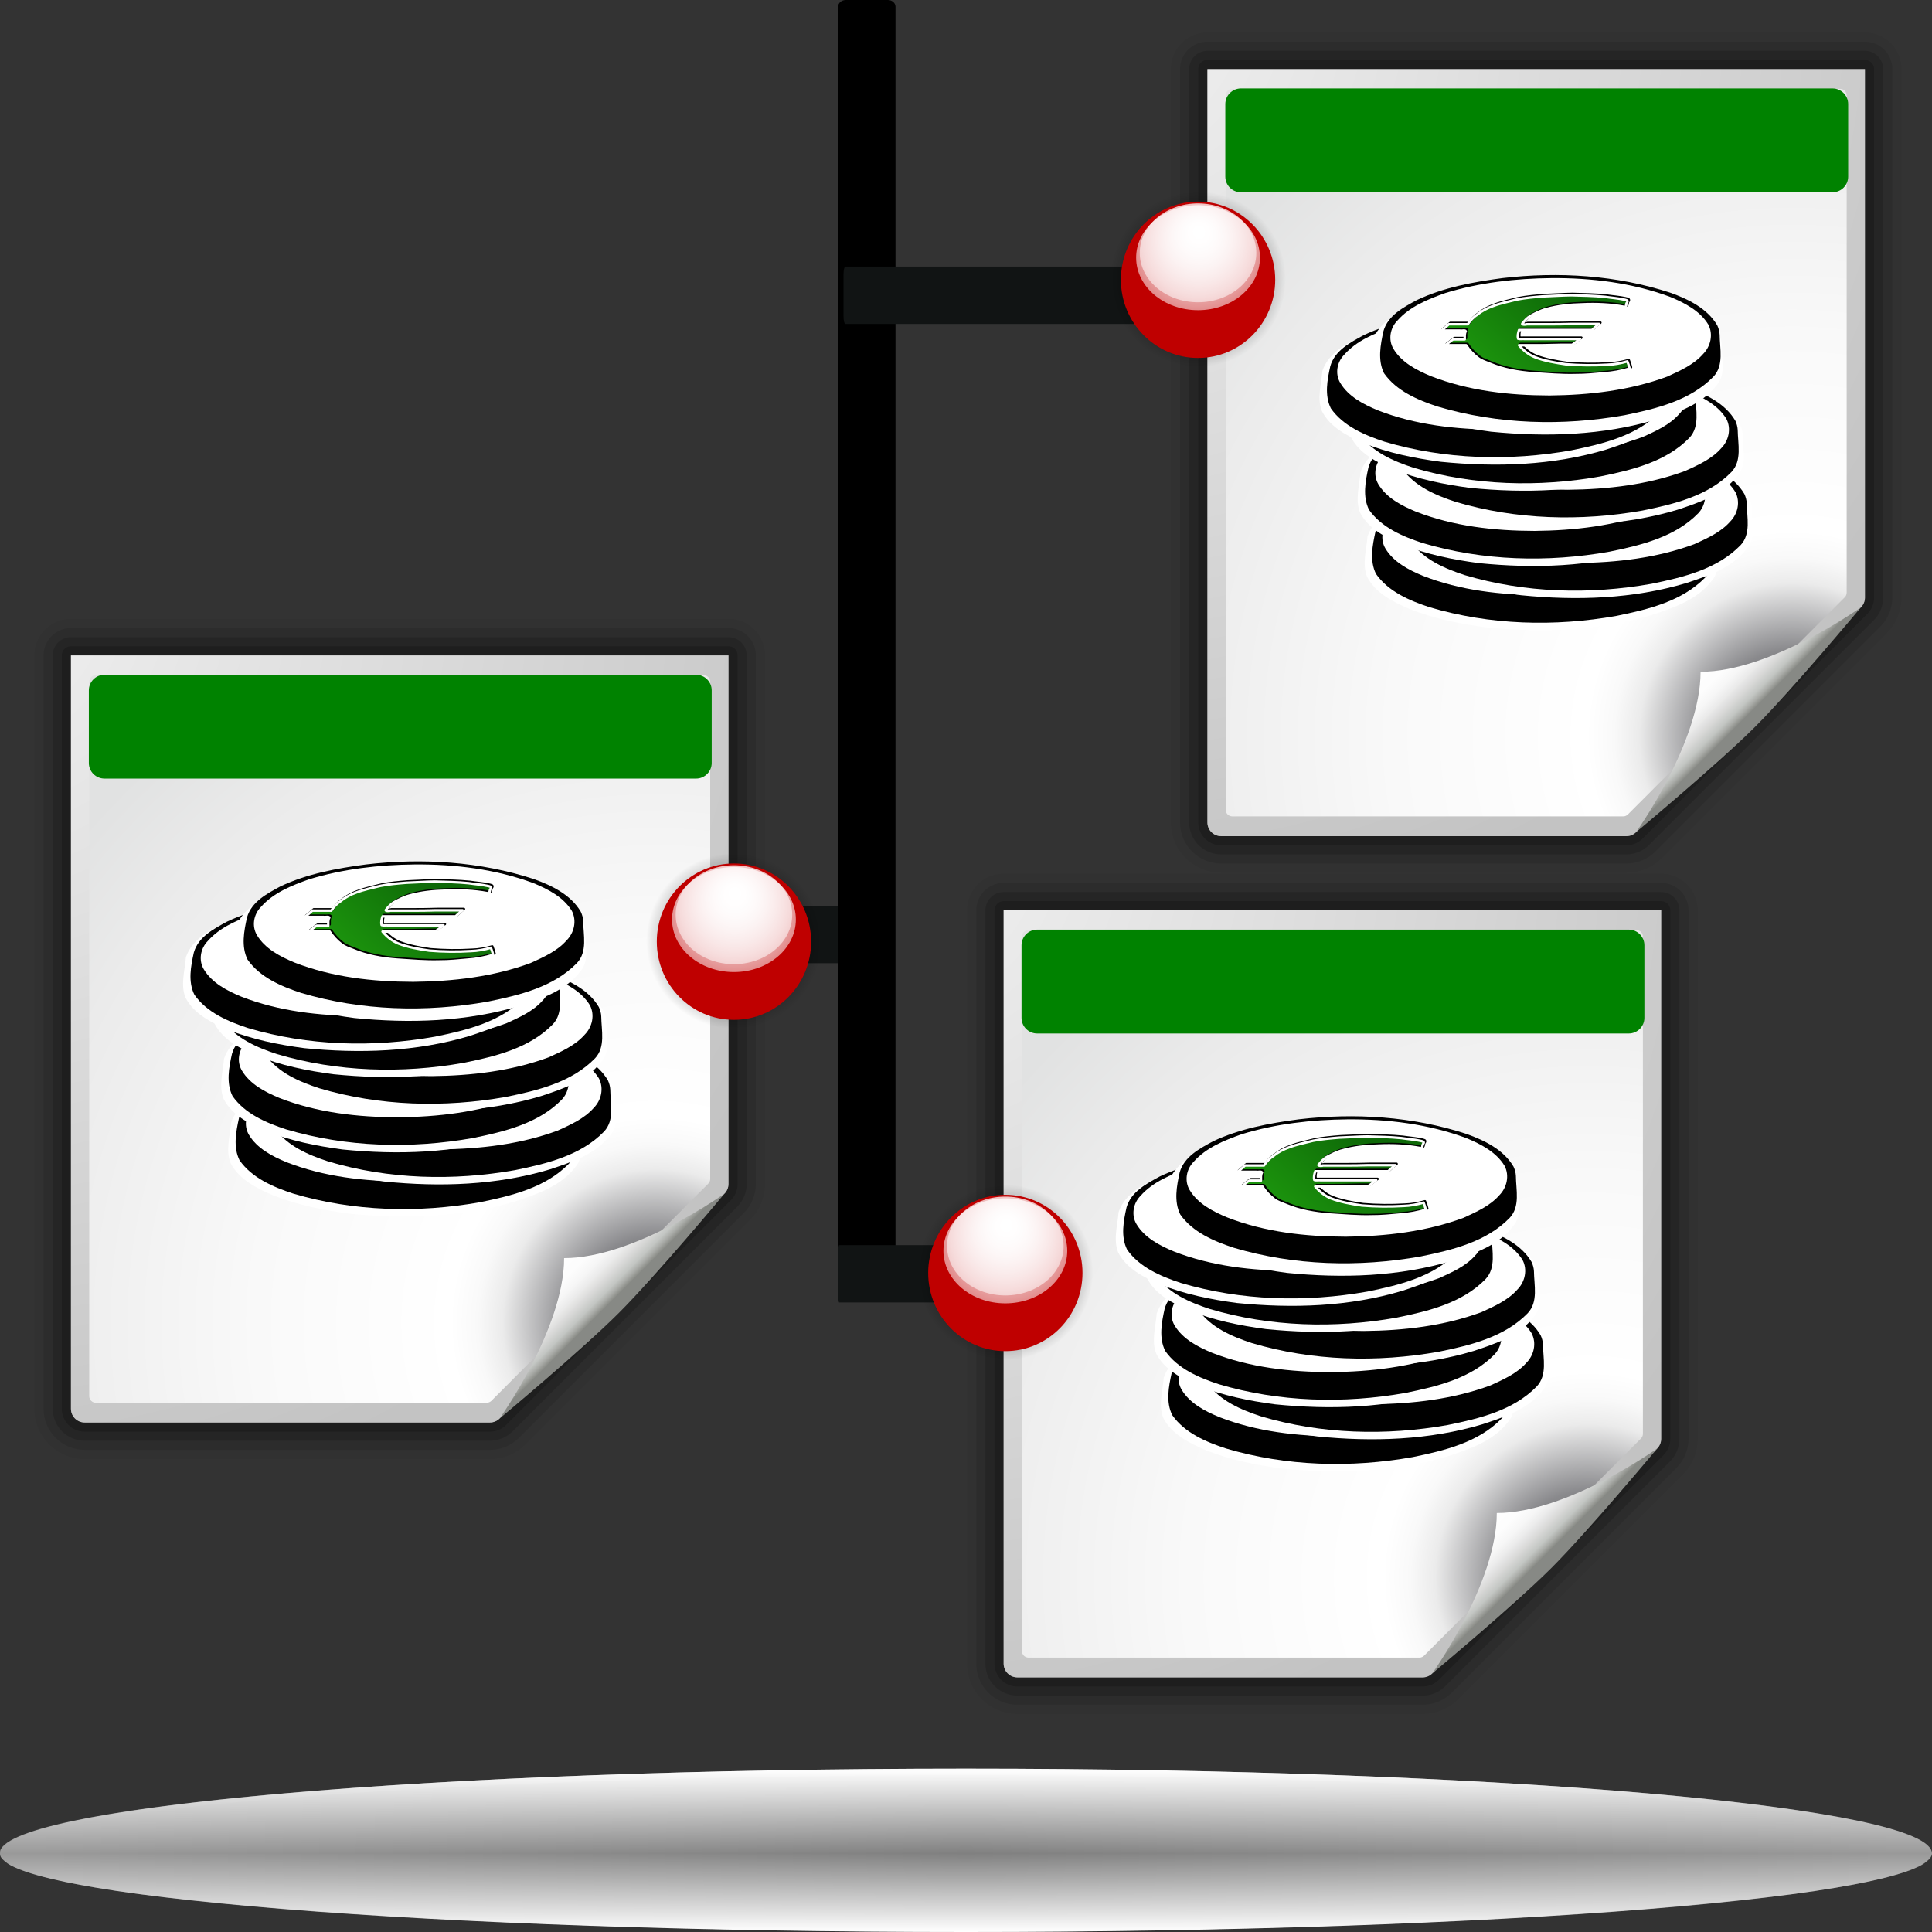 <?xml version="1.0" standalone="no"?>
<!DOCTYPE svg PUBLIC "-//W3C//DTD SVG 20010904//EN" "http://www.w3.org/TR/2001/REC-SVG-20010904/DTD/svg10.dtd">
<!-- Created using Karbon14, part of koffice: http://www.koffice.org/karbon -->
<svg xmlns="http://www.w3.org/2000/svg" xmlns:xlink="http://www.w3.org/1999/xlink" width="128px" height="128px">
  <rect width="100%" height="100%" fill="#333333" stroke="none"/>
  <defs>
    <radialGradient id="defitem0" gradientUnits="userSpaceOnUse" cx="64" cy="122.802" fx="64" fy="122.802" r="61.537" >
      <stop stop-color="#000000" offset="0" stop-opacity="1" />
      <stop stop-color="#000000" offset="1" stop-opacity="0" />
    </radialGradient>
    <linearGradient id="defitem1" gradientUnits="userSpaceOnUse" x1="64" y1="128" x2="64" y2="122.802" >
      <stop stop-color="#ffffff" offset="0" stop-opacity="1" />
      <stop stop-color="#ffffff" offset="1" stop-opacity="0" />
    </linearGradient>
    <linearGradient id="defitem2" gradientUnits="userSpaceOnUse" x1="64" y1="117.18" x2="64" y2="122.802" >
      <stop stop-color="#ffffff" offset="0" stop-opacity="1" />
      <stop stop-color="#ffffff" offset="1" stop-opacity="0" />
    </linearGradient>
    <radialGradient id="defitem3" gradientUnits="userSpaceOnUse" cx="72.68" cy="0.042" fx="72.68" fy="0.042" r="62.088" >
      <stop stop-color="#f2f2f2" offset="0" stop-opacity="1" />
      <stop stop-color="#c3c3c3" offset="1" stop-opacity="1" />
    </radialGradient>
    <radialGradient id="defitem4" gradientUnits="userSpaceOnUse" cx="118.749" cy="48.777" fx="118.749" fy="48.777" r="50.069" >
      <stop stop-color="#525456" offset="0" stop-opacity="1" />
      <stop stop-color="#89898c" offset="0.114" stop-opacity="1" />
      <stop stop-color="#ebebeb" offset="0.203" stop-opacity="1" />
      <stop stop-color="#f9f9f9" offset="0.236" stop-opacity="1" />
      <stop stop-color="#ffffff" offset="0.272" stop-opacity="1" />
      <stop stop-color="#f9f9f9" offset="0.531" stop-opacity="1" />
      <stop stop-color="#ebebeb" offset="0.845" stop-opacity="1" />
      <stop stop-color="#e1e2e2" offset="1" stop-opacity="1" />
    </radialGradient>
    <linearGradient id="defitem5" gradientUnits="userSpaceOnUse" x1="116.297" y1="46.872" x2="112.667" y2="43.242" >
      <stop stop-color="#878985" offset="0" stop-opacity="1" />
      <stop stop-color="#8c8e89" offset="0.007" stop-opacity="1" />
      <stop stop-color="#aaaca8" offset="0.067" stop-opacity="1" />
      <stop stop-color="#c3c6c3" offset="0.135" stop-opacity="1" />
      <stop stop-color="#dbdbda" offset="0.265" stop-opacity="1" />
      <stop stop-color="#ebebeb" offset="0.376" stop-opacity="1" />
      <stop stop-color="#f6f6f6" offset="0.487" stop-opacity="1" />
      <stop stop-color="#fdfdfd" offset="0.632" stop-opacity="1" />
      <stop stop-color="#ffffff" offset="1" stop-opacity="1" />
    </linearGradient>
    <linearGradient id="defitem6" gradientUnits="userSpaceOnUse" x1="78.565" y1="31.65" x2="95.701" y2="12.334" >
      <stop stop-color="#1f670d" offset="0" stop-opacity="1" />
      <stop stop-color="#26b511" offset="0.508" stop-opacity="1" />
      <stop stop-color="#0e6908" offset="1" stop-opacity="1" />
    </linearGradient>
    <radialGradient id="defitem7" gradientUnits="userSpaceOnUse" cx="-2.614" cy="38.889" fx="-2.614" fy="38.889" r="62.088" >
      <stop stop-color="#f2f2f2" offset="0" stop-opacity="1" />
      <stop stop-color="#c3c3c3" offset="1" stop-opacity="1" />
    </radialGradient>
    <radialGradient id="defitem8" gradientUnits="userSpaceOnUse" cx="43.455" cy="87.625" fx="43.455" fy="87.625" r="50.07" >
      <stop stop-color="#525456" offset="0" stop-opacity="1" />
      <stop stop-color="#89898c" offset="0.114" stop-opacity="1" />
      <stop stop-color="#ebebeb" offset="0.203" stop-opacity="1" />
      <stop stop-color="#f9f9f9" offset="0.236" stop-opacity="1" />
      <stop stop-color="#ffffff" offset="0.272" stop-opacity="1" />
      <stop stop-color="#f9f9f9" offset="0.531" stop-opacity="1" />
      <stop stop-color="#ebebeb" offset="0.845" stop-opacity="1" />
      <stop stop-color="#e1e2e2" offset="1" stop-opacity="1" />
    </radialGradient>
    <linearGradient id="defitem9" gradientUnits="userSpaceOnUse" x1="41.002" y1="85.72" x2="37.373" y2="82.09" >
      <stop stop-color="#878985" offset="0" stop-opacity="1" />
      <stop stop-color="#8c8e89" offset="0.007" stop-opacity="1" />
      <stop stop-color="#aaaca8" offset="0.067" stop-opacity="1" />
      <stop stop-color="#c3c6c3" offset="0.135" stop-opacity="1" />
      <stop stop-color="#dbdbda" offset="0.265" stop-opacity="1" />
      <stop stop-color="#ebebeb" offset="0.376" stop-opacity="1" />
      <stop stop-color="#f6f6f6" offset="0.487" stop-opacity="1" />
      <stop stop-color="#fdfdfd" offset="0.632" stop-opacity="1" />
      <stop stop-color="#ffffff" offset="1" stop-opacity="1" />
    </linearGradient>
    <linearGradient id="defitem10" gradientUnits="userSpaceOnUse" x1="3.271" y1="70.498" x2="20.407" y2="51.181" >
      <stop stop-color="#1f670d" offset="0" stop-opacity="1" />
      <stop stop-color="#26b511" offset="0.508" stop-opacity="1" />
      <stop stop-color="#0e6908" offset="1" stop-opacity="1" />
    </linearGradient>
    <radialGradient id="defitem11" gradientUnits="userSpaceOnUse" cx="59.179" cy="55.775" fx="59.179" fy="55.775" r="62.089" >
      <stop stop-color="#f2f2f2" offset="0" stop-opacity="1" />
      <stop stop-color="#c3c3c3" offset="1" stop-opacity="1" />
    </radialGradient>
    <radialGradient id="defitem12" gradientUnits="userSpaceOnUse" cx="105.248" cy="104.51" fx="105.248" fy="104.51" r="50.069" >
      <stop stop-color="#525456" offset="0" stop-opacity="1" />
      <stop stop-color="#89898c" offset="0.114" stop-opacity="1" />
      <stop stop-color="#ebebeb" offset="0.203" stop-opacity="1" />
      <stop stop-color="#f9f9f9" offset="0.236" stop-opacity="1" />
      <stop stop-color="#ffffff" offset="0.272" stop-opacity="1" />
      <stop stop-color="#f9f9f9" offset="0.531" stop-opacity="1" />
      <stop stop-color="#ebebeb" offset="0.845" stop-opacity="1" />
      <stop stop-color="#e1e2e2" offset="1" stop-opacity="1" />
    </radialGradient>
    <linearGradient id="defitem13" gradientUnits="userSpaceOnUse" x1="102.796" y1="102.605" x2="99.166" y2="98.975" >
      <stop stop-color="#878985" offset="0" stop-opacity="1" />
      <stop stop-color="#8c8e89" offset="0.007" stop-opacity="1" />
      <stop stop-color="#aaaca8" offset="0.067" stop-opacity="1" />
      <stop stop-color="#c3c6c3" offset="0.135" stop-opacity="1" />
      <stop stop-color="#dbdbda" offset="0.265" stop-opacity="1" />
      <stop stop-color="#ebebeb" offset="0.376" stop-opacity="1" />
      <stop stop-color="#f6f6f6" offset="0.487" stop-opacity="1" />
      <stop stop-color="#fdfdfd" offset="0.632" stop-opacity="1" />
      <stop stop-color="#ffffff" offset="1" stop-opacity="1" />
    </linearGradient>
    <linearGradient id="defitem14" gradientUnits="userSpaceOnUse" x1="65.064" y1="87.383" x2="82.201" y2="68.067" >
      <stop stop-color="#1f670d" offset="0" stop-opacity="1" />
      <stop stop-color="#26b511" offset="0.508" stop-opacity="1" />
      <stop stop-color="#0e6908" offset="1" stop-opacity="1" />
    </linearGradient>
    <radialGradient id="defitem15" gradientUnits="userSpaceOnUse" cx="48.626" cy="62.347" fx="48.626" fy="62.347" r="5.81" >
      <stop stop-color="#000000" offset="0" stop-opacity="1" />
      <stop stop-color="#000000" offset="1" stop-opacity="0" />
    </radialGradient>
    <radialGradient id="defitem16" gradientUnits="userSpaceOnUse" cx="48.626" cy="60.922" fx="48.7" fy="59.243" r="7.819" >
      <stop stop-color="#ffffff" offset="0" stop-opacity="1" />
      <stop stop-color="#ffffff" offset="0.5" stop-opacity="0.609" />
      <stop stop-color="#ffffff" offset="1" stop-opacity="0" />
    </radialGradient>
    <radialGradient id="defitem17" gradientUnits="userSpaceOnUse" cx="48.626" cy="60.602" fx="48.696" fy="59.02" r="7.362" >
      <stop stop-color="#ffffff" offset="0" stop-opacity="1" />
      <stop stop-color="#ffffff" offset="0.5" stop-opacity="0.609" />
      <stop stop-color="#ffffff" offset="1" stop-opacity="0" />
    </radialGradient>
    <radialGradient id="defitem18" gradientUnits="userSpaceOnUse" cx="66.606" cy="84.297" fx="66.606" fy="84.297" r="5.81" >
      <stop stop-color="#000000" offset="0" stop-opacity="1" />
      <stop stop-color="#000000" offset="1" stop-opacity="0" />
    </radialGradient>
    <radialGradient id="defitem19" gradientUnits="userSpaceOnUse" cx="66.606" cy="82.872" fx="66.68" fy="81.193" r="7.819" >
      <stop stop-color="#ffffff" offset="0" stop-opacity="1" />
      <stop stop-color="#ffffff" offset="0.5" stop-opacity="0.609" />
      <stop stop-color="#ffffff" offset="1" stop-opacity="0" />
    </radialGradient>
    <radialGradient id="defitem20" gradientUnits="userSpaceOnUse" cx="66.606" cy="82.552" fx="66.675" fy="80.97" r="7.362" >
      <stop stop-color="#ffffff" offset="0" stop-opacity="1" />
      <stop stop-color="#ffffff" offset="0.5" stop-opacity="0.609" />
      <stop stop-color="#ffffff" offset="1" stop-opacity="0" />
    </radialGradient>
    <radialGradient id="defitem21" gradientUnits="userSpaceOnUse" cx="79.374" cy="18.496" fx="79.374" fy="18.496" r="5.81" >
      <stop stop-color="#000000" offset="0" stop-opacity="1" />
      <stop stop-color="#000000" offset="1" stop-opacity="0" />
    </radialGradient>
    <radialGradient id="defitem22" gradientUnits="userSpaceOnUse" cx="79.373" cy="17.072" fx="79.448" fy="15.392" r="7.819" >
      <stop stop-color="#ffffff" offset="0" stop-opacity="1" />
      <stop stop-color="#ffffff" offset="0.5" stop-opacity="0.609" />
      <stop stop-color="#ffffff" offset="1" stop-opacity="0" />
    </radialGradient>
    <radialGradient id="defitem23" gradientUnits="userSpaceOnUse" cx="79.373" cy="16.751" fx="79.443" fy="15.17" r="7.362" >
      <stop stop-color="#ffffff" offset="0" stop-opacity="1" />
      <stop stop-color="#ffffff" offset="0.5" stop-opacity="0.609" />
      <stop stop-color="#ffffff" offset="1" stop-opacity="0" />
    </radialGradient>
  </defs>
  <g id="Layer">
    <g id="g3658">
      <g id="sombra">
        <path id="path1563" fill="url(#defitem0)" stroke-width="0" stroke-linecap="round" stroke-linejoin="round" d="M128 122.802C128 125.667 99.347 127.99 64 127.99C28.654 127.99 0 125.667 0 122.802C0 119.937 28.654 117.614 64 117.614C99.347 117.614 128 119.937 128 122.802L128 122.802Z"  />
        <path id="path3251" fill="url(#defitem1)" stroke-width="0" stroke-linecap="round" stroke-linejoin="round" d="M128 122.802L0 122.802C0 125.673 28.654 128 64 128C99.347 128 128 125.673 128 122.802L128 122.802Z"  />
        <path id="path2455" fill="url(#defitem2)" stroke-width="0" stroke-linecap="round" stroke-linejoin="round" d="M128 122.802L0 122.802C0 119.697 28.654 117.18 64 117.18C99.347 117.18 128 119.697 128 122.802L128 122.802Z"  />
        <path id="path2440" fill="#ffffff" fill-opacity="0.5" stroke-width="0" stroke-linecap="round" stroke-linejoin="round" d="M64 117.184C29.758 117.184 1.777 119.526 0.062 122.496C0 122.59 0 122.714 0 122.809C0 122.988 0.094 123.134 0.312 123.309C0.425 123.402 0.547 123.499 0.719 123.59C1.852 124.191 4.27 124.763 7.719 125.278C9.689 125.572 11.985 125.833 14.594 126.09C18.507 126.474 23.111 126.81 28.219 127.09C33.326 127.37 38.957 127.594 44.969 127.746C50.981 127.898 57.373 127.996 64 127.996C70.627 127.996 77.019 127.898 83.031 127.746C89.043 127.594 94.674 127.37 99.781 127.09C104.888 126.81 109.462 126.474 113.375 126.09C115.984 125.833 118.311 125.572 120.281 125.278C123.73 124.763 126.117 124.191 127.25 123.59C127.422 123.499 127.544 123.402 127.656 123.309C127.766 123.222 127.851 123.147 127.906 123.059C127.962 122.97 128 122.898 128 122.809C128 122.714 127.969 122.59 127.906 122.496C126.192 119.526 98.242 117.184 64 117.184Z"  />
      </g>
    </g>
    <g id="g3718">
      <g id="g2828">
        <g id="foli">
          <path id="path6210" fill="#f6f6f6" fill-opacity="0.75" stroke="#000000" stroke-opacity="0.05" stroke-width="4.84" stroke-linejoin="round" d="M79.995 4.576L79.995 54.49C79.995 54.991 80.402 55.397 80.903 55.397L107.753 55.397C107.994 55.397 108.225 55.302 108.395 55.131L123.291 40.235C123.461 40.065 123.557 39.834 123.557 39.593L123.557 4.576L79.995 4.576Z"  />
          <path id="path6212" fill="none" stroke="#000000" stroke-opacity="0.1" stroke-width="3.63" stroke-linejoin="round" d="M79.995 4.576L79.995 54.49C79.995 54.991 80.402 55.397 80.903 55.397L107.753 55.397C107.994 55.397 108.225 55.302 108.395 55.131L123.291 40.235C123.461 40.065 123.557 39.834 123.557 39.593L123.557 4.576L79.995 4.576Z"  />
          <path id="path6214" fill="none" stroke="#000000" stroke-opacity="0.15" stroke-width="2.42" stroke-linejoin="round" d="M79.995 4.576L79.995 54.49C79.995 54.991 80.402 55.397 80.903 55.397L107.753 55.397C107.994 55.397 108.225 55.302 108.395 55.131L123.291 40.235C123.461 40.065 123.557 39.834 123.557 39.593L123.557 4.576L79.995 4.576Z"  />
          <path id="path6216" fill="none" stroke="#000000" stroke-opacity="0.2" stroke-width="1.21" stroke-linejoin="round" d="M79.995 4.576L79.995 54.49C79.995 54.991 80.402 55.397 80.903 55.397L107.753 55.397C107.994 55.397 108.225 55.302 108.395 55.131L123.291 40.235C123.461 40.065 123.557 39.834 123.557 39.593L123.557 4.576L79.995 4.576Z"  />
          <path id="path6218" fill="url(#defitem3)" stroke-width="0.485" d="M79.995 4.576L79.995 54.49C79.995 54.991 80.402 55.397 80.903 55.397L107.753 55.397C107.994 55.397 108.225 55.302 108.395 55.131L123.291 40.235C123.461 40.065 123.557 39.834 123.557 39.593L123.557 4.576L79.995 4.576Z"  />
          <path id="path6220" fill="url(#defitem4)" stroke-width="0.485" d="M81.643 5.884C81.402 5.884 81.205 6.081 81.205 6.323L81.205 53.65C81.205 53.892 81.402 54.088 81.643 54.088L107.541 54.088C107.656 54.088 107.769 54.042 107.851 53.96L122.219 39.574C122.301 39.492 122.347 39.38 122.347 39.264L122.347 6.323C122.347 6.081 122.151 5.884 121.909 5.884L81.643 5.884Z"  />
          <path id="path6222" fill="url(#defitem5)" stroke-width="0.485" d="M108.395 55.131C108.395 55.131 113.801 50.633 116.297 48.137C118.793 45.641 123.291 40.235 123.291 40.235C123.291 40.235 117.318 44.507 112.667 44.507C112.667 49.158 108.395 55.131 108.395 55.131Z"  />
          <path id="path439" fill="#008200" stroke-width="1.309" stroke-linecap="round" stroke-linejoin="round" d="M82.216 12.738C81.644 12.738 81.18 12.274 81.18 11.702L81.18 6.893C81.18 6.322 81.644 5.857 82.216 5.857L121.41 5.857C121.982 5.857 122.446 6.322 122.446 6.893L122.446 11.702C122.446 12.274 121.982 12.738 121.41 12.738L82.216 12.738Z"  />
        </g>
      </g>
      <g id="g3534">
        <g id="monedes">
          <g id="g11760">
            <g id="g10643">
              <path id="path10630" fill="#ffffff" stroke-width="0.13" d="M113.735 35.757C113.69 36.67 114.079 37.758 113.377 38.512C112.411 39.758 110.845 40.275 109.404 40.752C105.864 41.815 102.104 41.927 98.447 41.562C96.71 41.332 94.97 40.979 93.34 40.326C92.276 39.862 91.121 39.286 90.571 38.207C90.236 37.349 90.532 36.422 90.602 35.544C91.006 34.33 92.25 33.698 93.338 33.197C95.958 32.137 98.808 31.746 101.618 31.669C104.739 31.653 107.93 31.907 110.854 33.08C111.923 33.525 113.081 34.129 113.601 35.224C113.671 35.394 113.717 35.574 113.735 35.757Z"  />
              <path id="path10632" fill="#000000" stroke-width="0.004" d="M113.4 35.468C113.408 36.395 113.697 37.493 112.988 38.248C111.442 39.839 109.192 40.375 107.093 40.804C102.996 41.53 98.713 41.417 94.713 40.229C93.392 39.795 91.991 39.2 91.166 38.026C90.731 37.157 90.928 36.13 91.129 35.225C91.428 34.185 92.452 33.654 93.335 33.176C95.114 32.332 97.079 31.977 99.016 31.718C102.733 31.284 106.567 31.522 110.136 32.689C111.324 33.117 112.58 33.723 113.242 34.852C113.332 35.045 113.39 35.255 113.4 35.468Z"  />
              <path id="path10633" fill="#ffffff" stroke-width="0.13" d="M102.234 31.654C104.9 31.632 107.605 31.962 110.115 32.894C111.078 33.294 112.089 33.813 112.649 34.731C112.987 35.379 112.806 36.173 112.304 36.68C111.676 37.397 110.774 37.79 109.926 38.179C107.443 39.097 104.774 39.403 102.14 39.428C99.472 39.423 96.763 39.124 94.264 38.147C93.319 37.753 92.329 37.242 91.786 36.336C91.429 35.737 91.565 34.962 92.046 34.471C92.873 33.528 94.078 33.05 95.232 32.639C97.499 31.945 99.87 31.678 102.234 31.654Z"  />
            </g>
            <g id="g10647">
              <path id="path10648" fill="#ffffff" stroke-width="0.13" d="M116.062 33.63C116.016 34.543 116.405 35.63 115.704 36.385C114.737 37.631 113.171 38.148 111.731 38.625C108.19 39.688 104.43 39.8 100.773 39.435C99.036 39.205 97.296 38.852 95.666 38.199C94.603 37.735 93.448 37.159 92.898 36.08C92.562 35.222 92.859 34.295 92.928 33.417C93.332 32.203 94.576 31.571 95.664 31.07C98.284 30.01 101.134 29.619 103.945 29.542C107.066 29.526 110.257 29.779 113.18 30.953C114.25 31.398 115.408 32.002 115.927 33.097C115.998 33.267 116.044 33.447 116.062 33.63Z"  />
              <path id="path10649" fill="#000000" stroke-width="0.004" d="M115.727 33.341C115.735 34.268 116.024 35.366 115.315 36.121C113.768 37.712 111.518 38.248 109.419 38.677C105.322 39.403 101.039 39.29 97.039 38.102C95.718 37.668 94.317 37.073 93.493 35.899C93.058 35.03 93.254 34.004 93.455 33.098C93.754 32.058 94.779 31.527 95.662 31.049C97.44 30.205 99.405 29.85 101.343 29.591C105.059 29.157 108.894 29.395 112.462 30.562C113.651 30.99 114.906 31.596 115.568 32.725C115.658 32.918 115.717 33.128 115.727 33.341Z"  />
              <path id="path10650" fill="#ffffff" stroke-width="0.13" d="M104.56 29.526C107.227 29.505 109.932 29.835 112.441 30.767C113.405 31.167 114.415 31.686 114.976 32.604C115.313 33.252 115.133 34.046 114.631 34.553C114.003 35.27 113.1 35.663 112.252 36.052C109.769 36.97 107.1 37.275 104.466 37.301C101.799 37.297 99.09 36.997 96.591 36.02C95.646 35.626 94.655 35.115 94.112 34.209C93.756 33.61 93.891 32.835 94.372 32.344C95.2 31.401 96.404 30.923 97.558 30.512C99.825 29.818 102.196 29.551 104.56 29.526Z"  />
            </g>
            <g id="g10651">
              <path id="path10652" fill="#ffffff" stroke-width="0.13" d="M113.27 31.503C113.224 32.416 113.613 33.504 112.912 34.258C111.945 35.504 110.379 36.021 108.939 36.498C105.399 37.561 101.638 37.673 97.981 37.308C96.245 37.078 94.504 36.725 92.874 36.072C91.811 35.608 90.656 35.032 90.106 33.953C89.771 33.095 90.067 32.168 90.136 31.29C90.541 30.076 91.785 29.444 92.873 28.942C95.493 27.883 98.342 27.492 101.153 27.415C104.274 27.399 107.465 27.652 110.389 28.826C111.458 29.271 112.616 29.875 113.135 30.971C113.206 31.14 113.252 31.32 113.27 31.503Z"  />
              <path id="path10653" fill="#000000" stroke-width="0.004" d="M112.935 31.214C112.943 32.141 113.232 33.239 112.523 33.994C110.976 35.585 108.726 36.121 106.627 36.55C102.531 37.276 98.248 37.163 94.248 35.975C92.927 35.541 91.525 34.946 90.701 33.772C90.266 32.903 90.463 31.877 90.663 30.971C90.962 29.931 91.987 29.4 92.87 28.922C94.648 28.078 96.614 27.723 98.551 27.464C102.267 27.03 106.102 27.268 109.67 28.435C110.859 28.863 112.115 29.469 112.776 30.598C112.867 30.791 112.925 31.001 112.935 31.214Z"  />
              <path id="path10654" fill="#ffffff" stroke-width="0.13" d="M101.769 27.4C104.435 27.378 107.14 27.708 109.65 28.64C110.613 29.04 111.624 29.559 112.184 30.477C112.521 31.125 112.341 31.919 111.839 32.426C111.211 33.143 110.309 33.536 109.46 33.925C106.978 34.843 104.309 35.148 101.674 35.174C99.007 35.169 96.298 34.87 93.799 33.893C92.854 33.499 91.864 32.988 91.32 32.082C90.964 31.483 91.099 30.708 91.581 30.217C92.408 29.274 93.613 28.796 94.767 28.385C97.033 27.691 99.404 27.424 101.769 27.4Z"  />
            </g>
            <g id="g10655">
              <path id="path10656" fill="#ffffff" stroke-width="0.13" d="M115.463 28.778C115.418 29.691 115.807 30.778 115.105 31.533C114.139 32.779 112.573 33.296 111.132 33.773C107.592 34.835 103.832 34.948 100.175 34.583C98.438 34.353 96.698 34 95.068 33.347C94.004 32.883 92.85 32.307 92.299 31.228C91.964 30.37 92.26 29.442 92.33 28.565C92.734 27.351 93.978 26.718 95.066 26.217C97.686 25.158 100.536 24.767 103.347 24.69C106.468 24.674 109.659 24.927 112.582 26.1C113.651 26.545 114.81 27.15 115.329 28.245C115.4 28.415 115.446 28.595 115.463 28.778Z"  />
              <path id="path10657" fill="#000000" stroke-width="0.004" d="M115.128 28.489C115.137 29.416 115.426 30.514 114.716 31.269C113.17 32.86 110.92 33.396 108.821 33.824C104.724 34.551 100.441 34.438 96.441 33.25C95.12 32.816 93.719 32.22 92.895 31.046C92.46 30.178 92.656 29.151 92.857 28.246C93.156 27.206 94.181 26.675 95.064 26.196C96.842 25.353 98.807 24.998 100.744 24.739C104.461 24.305 108.296 24.543 111.864 25.71C113.053 26.138 114.308 26.744 114.97 27.873C115.06 28.066 115.119 28.276 115.128 28.489Z"  />
              <path id="path10658" fill="#ffffff" stroke-width="0.13" d="M103.962 24.674C106.628 24.653 109.334 24.983 111.843 25.915C112.807 26.315 113.817 26.834 114.378 27.752C114.715 28.399 114.535 29.194 114.032 29.701C113.405 30.418 112.502 30.811 111.654 31.2C109.171 32.118 106.502 32.423 103.868 32.449C101.201 32.444 98.491 32.145 95.992 31.168C95.047 30.774 94.057 30.263 93.514 29.357C93.158 28.757 93.293 27.983 93.774 27.492C94.602 26.549 95.806 26.071 96.96 25.66C99.227 24.966 101.598 24.699 103.962 24.674Z"  />
            </g>
            <g id="g10659">
              <path id="path10660" fill="#ffffff" stroke-width="0.13" d="M112.672 26.518C112.626 27.431 113.015 28.518 112.314 29.273C111.347 30.519 109.781 31.036 108.341 31.513C104.8 32.575 101.04 32.688 97.383 32.323C95.646 32.093 93.906 31.74 92.276 31.087C91.213 30.623 90.058 30.047 89.508 28.968C89.173 28.11 89.469 27.183 89.538 26.305C89.942 25.091 91.187 24.458 92.274 23.957C94.894 22.898 97.744 22.507 100.555 22.43C103.676 22.414 106.867 22.667 109.79 23.84C110.86 24.286 112.018 24.89 112.537 25.985C112.608 26.155 112.654 26.335 112.672 26.518Z"  />
              <path id="path10661" fill="#000000" stroke-width="0.004" d="M112.337 26.229C112.345 27.156 112.634 28.254 111.925 29.009C110.378 30.6 108.128 31.136 106.029 31.564C101.932 32.291 97.65 32.178 93.649 30.99C92.328 30.556 90.927 29.96 90.103 28.786C89.668 27.918 89.865 26.891 90.065 25.986C90.364 24.946 91.389 24.415 92.272 23.936C94.05 23.093 96.015 22.738 97.953 22.479C101.669 22.045 105.504 22.283 109.072 23.45C110.261 23.878 111.517 24.484 112.178 25.613C112.269 25.806 112.327 26.016 112.337 26.229Z"  />
              <path id="path10662" fill="#ffffff" stroke-width="0.13" d="M101.17 22.414C103.837 22.393 106.542 22.723 109.052 23.655C110.015 24.055 111.025 24.574 111.586 25.492C111.923 26.139 111.743 26.934 111.241 27.441C110.613 28.157 109.71 28.551 108.862 28.94C106.379 29.858 103.71 30.163 101.076 30.189C98.409 30.184 95.7 29.885 93.201 28.908C92.256 28.514 91.265 28.003 90.722 27.097C90.366 26.497 90.501 25.723 90.982 25.232C91.81 24.289 93.014 23.811 94.168 23.4C96.435 22.706 98.806 22.439 101.17 22.414Z"  />
            </g>
            <g id="g10663">
              <path id="path10664" fill="#ffffff" stroke-width="0.13" d="M110.744 24.789C110.699 25.703 111.088 26.79 110.386 27.544C109.42 28.791 107.853 29.308 106.413 29.785C102.873 30.847 99.112 30.96 95.455 30.595C93.719 30.365 91.979 30.012 90.349 29.359C89.285 28.895 88.13 28.319 87.58 27.239C87.245 26.382 87.541 25.454 87.611 24.577C88.015 23.363 89.259 22.73 90.347 22.229C92.967 21.17 95.817 20.778 98.627 20.702C101.748 20.686 104.939 20.939 107.863 22.112C108.932 22.557 110.09 23.162 110.61 24.257C110.68 24.427 110.726 24.607 110.744 24.789Z"  />
              <path id="path10665" fill="#000000" stroke-width="0.004" d="M110.409 24.501C110.417 25.428 110.706 26.526 109.997 27.281C108.451 28.872 106.201 29.408 104.102 29.836C100.005 30.563 95.722 30.45 91.722 29.262C90.401 28.827 89 28.232 88.175 27.058C87.74 26.19 87.937 25.163 88.137 24.258C88.437 23.218 89.461 22.687 90.344 22.208C92.123 21.365 94.088 21.009 96.025 20.751C99.742 20.317 103.576 20.555 107.144 21.722C108.333 22.149 109.589 22.755 110.251 23.885C110.341 24.078 110.399 24.287 110.409 24.501Z"  />
              <path id="path10666" fill="#ffffff" stroke-width="0.13" d="M99.243 20.686C101.909 20.665 104.614 20.995 107.124 21.927C108.087 22.326 109.098 22.846 109.658 23.763C109.995 24.411 109.815 25.206 109.313 25.713C108.685 26.429 107.783 26.823 106.935 27.212C104.452 28.13 101.783 28.435 99.149 28.461C96.481 28.456 93.772 28.157 91.273 27.18C90.328 26.786 89.338 26.275 88.795 25.369C88.438 24.769 88.573 23.994 89.055 23.504C89.882 22.561 91.087 22.083 92.241 21.672C94.507 20.978 96.879 20.711 99.243 20.686Z"  />
            </g>
            <path id="path10672" fill="#ffffff" stroke-width="0.164" d="M114.068 22.795C114.022 23.709 114.411 24.796 113.71 25.55C112.743 26.797 111.177 27.314 109.737 27.791C106.196 28.853 102.436 28.966 98.779 28.601C97.042 28.371 95.302 28.018 93.672 27.365C92.609 26.901 91.454 26.325 90.903 25.245C90.568 24.387 90.864 23.46 90.934 22.583C91.338 21.369 92.582 20.736 93.67 20.235C96.29 19.176 99.14 18.784 101.951 18.708C105.072 18.692 108.263 18.945 111.186 20.118C112.256 20.563 113.414 21.168 113.933 22.263C114.004 22.433 114.05 22.612 114.068 22.795Z"  />
            <path id="path10674" fill="#000000" stroke-width="0.164" d="M113.932 22.175C113.94 23.101 114.229 24.199 113.52 24.954C111.973 26.545 109.723 27.081 107.624 27.51C103.528 28.236 99.245 28.123 95.245 26.935C93.924 26.501 92.522 25.906 91.698 24.732C91.263 23.863 91.46 22.837 91.66 21.931C91.959 20.892 92.984 20.361 93.867 19.882C95.645 19.038 97.611 18.683 99.548 18.424C103.264 17.991 107.099 18.228 110.667 19.395C111.856 19.823 113.112 20.429 113.774 21.558C113.864 21.751 113.922 21.961 113.932 22.175Z"  />
            <path id="path10675" fill="#ffffff" stroke-width="0.164" d="M102.766 18.426C105.432 18.405 108.137 18.735 110.647 19.667C111.61 20.066 112.621 20.586 113.181 21.504C113.518 22.151 113.338 22.946 112.836 23.453C112.208 24.169 111.306 24.563 110.458 24.952C107.975 25.87 105.306 26.175 102.671 26.201C100.004 26.196 97.295 25.897 94.796 24.92C93.851 24.526 92.861 24.015 92.318 23.109C91.961 22.509 92.096 21.734 92.578 21.244C93.405 20.301 94.61 19.823 95.764 19.412C98.03 18.718 100.401 18.451 102.766 18.426Z"  />
          </g>
          <g id="g11823">
            <path id="path10676" fill="url(#defitem6)" stroke="#000000" stroke-width="0.164" stroke-linecap="round" stroke-linejoin="round" d="M108.057 24.331C107.507 24.501 106.94 24.61 106.365 24.645C105.743 24.702 105.122 24.77 104.496 24.764C103.561 24.792 102.628 24.705 101.696 24.645C100.702 24.571 99.704 24.4 98.783 24.006C98.513 23.896 98.23 23.814 98 23.628C97.694 23.395 97.43 23.109 97.222 22.786C96.764 22.786 96.306 22.786 95.848 22.786C96.026 22.666 96.186 22.502 96.366 22.396C96.622 22.396 96.877 22.396 97.133 22.396C97.136 22.215 97.107 22.021 97.201 21.861C97.159 21.766 96.944 21.843 96.832 21.818C96.417 21.818 96.002 21.818 95.587 21.818C95.756 21.682 95.922 21.542 96.084 21.397C96.5 21.397 96.916 21.397 97.333 21.397C97.505 21.15 97.706 20.923 97.964 20.764C98.268 20.51 98.621 20.326 98.994 20.195C99.507 19.997 100.051 19.896 100.582 19.758C101.155 19.644 101.74 19.595 102.322 19.548C102.944 19.529 103.566 19.48 104.189 19.473C104.937 19.496 105.688 19.504 106.433 19.58C106.85 19.645 107.275 19.669 107.686 19.76C107.816 19.796 108.009 19.799 107.878 19.968C107.807 20.054 107.855 20.305 107.7 20.243C106.791 20.071 105.862 20.034 104.939 20.075C104.132 20.094 103.323 20.172 102.544 20.389C102.164 20.485 101.815 20.671 101.471 20.853C101.272 20.974 101.115 21.142 100.976 21.325C100.812 21.455 101.297 21.419 101.213 21.397C102.226 21.393 103.238 21.41 104.25 21.375C104.843 21.375 105.436 21.375 106.029 21.375C105.868 21.502 105.715 21.636 105.569 21.779C103.956 21.779 102.344 21.779 100.732 21.779C100.674 21.96 100.621 22.165 100.671 22.354C100.766 22.395 100.937 22.36 101.061 22.371C102.297 22.371 103.533 22.371 104.769 22.371C104.593 22.494 104.432 22.653 104.251 22.757C103.387 22.742 102.524 22.801 101.66 22.786C101.35 22.786 101.041 22.786 100.732 22.786C101.014 23.129 101.371 23.41 101.784 23.579C102.436 23.829 103.132 23.945 103.82 24.046C104.739 24.121 105.663 24.133 106.583 24.076C107.032 24.064 107.476 23.981 107.907 23.857C107.969 24.011 108.02 24.168 108.057 24.331Z"  />
            <path id="path11815" fill="none" stroke="#ffffff" stroke-width="0.164" stroke-linecap="round" stroke-linejoin="round" d="M107.965 24.418C107.414 24.588 106.848 24.697 106.273 24.732C105.651 24.789 105.03 24.857 104.404 24.851C103.469 24.879 102.536 24.792 101.604 24.732C100.609 24.658 99.612 24.487 98.69 24.093C98.421 23.983 98.138 23.901 97.908 23.715C97.602 23.482 97.338 23.196 97.13 22.872C96.672 22.872 96.214 22.872 95.756 22.872C95.934 22.753 96.094 22.589 96.274 22.483C96.529 22.483 96.785 22.483 97.041 22.483C97.044 22.302 97.015 22.108 97.109 21.948C97.067 21.853 96.852 21.93 96.74 21.905C96.325 21.905 95.91 21.905 95.495 21.905C95.664 21.769 95.83 21.629 95.992 21.484C96.408 21.484 96.824 21.484 97.241 21.484C97.413 21.237 97.614 21.01 97.872 20.851C98.176 20.597 98.528 20.413 98.902 20.282C99.415 20.084 99.959 19.983 100.489 19.845C101.063 19.731 101.648 19.682 102.23 19.635C102.852 19.616 103.474 19.567 104.097 19.56C104.845 19.583 105.596 19.591 106.341 19.667C106.758 19.732 107.183 19.756 107.594 19.847C107.724 19.883 107.916 19.886 107.786 20.055C107.715 20.141 107.763 20.392 107.608 20.33C106.699 20.158 105.77 20.12 104.847 20.162C104.04 20.181 103.23 20.259 102.452 20.476C102.072 20.572 101.723 20.758 101.379 20.939C101.18 21.06 101.023 21.229 100.884 21.412C100.72 21.542 101.205 21.506 101.121 21.484C102.134 21.48 103.146 21.497 104.158 21.462C104.751 21.462 105.344 21.462 105.937 21.462C105.776 21.589 105.623 21.723 105.477 21.866C103.864 21.866 102.252 21.866 100.639 21.866C100.582 22.047 100.529 22.252 100.579 22.441C100.674 22.481 100.845 22.447 100.969 22.458C102.205 22.458 103.441 22.458 104.677 22.458C104.501 22.581 104.34 22.74 104.159 22.844C103.295 22.829 102.432 22.888 101.568 22.872C101.258 22.872 100.949 22.872 100.639 22.872C100.922 23.216 101.279 23.497 101.692 23.666C102.344 23.916 103.04 24.032 103.728 24.133C104.647 24.208 105.571 24.22 106.491 24.163C106.94 24.15 107.384 24.068 107.815 23.943C107.877 24.098 107.928 24.255 107.965 24.418Z"  />
          </g>
        </g>
      </g>
    </g>
    <g id="g3107">
      <g id="g3109">
        <g id="g3111">
          <path id="path3113" fill="#f6f6f6" fill-opacity="0.75" stroke="#000000" stroke-opacity="0.05" stroke-width="4.84" stroke-linejoin="round" d="M4.701 43.423L4.701 93.337C4.701 93.838 5.108 94.244 5.609 94.244L32.459 94.244C32.7 94.244 32.931 94.149 33.101 93.979L47.997 79.082C48.167 78.912 48.263 78.681 48.263 78.441L48.263 43.423L4.701 43.423Z"  />
          <path id="path3115" fill="none" stroke="#000000" stroke-opacity="0.1" stroke-width="3.63" stroke-linejoin="round" d="M4.701 43.423L4.701 93.337C4.701 93.838 5.108 94.244 5.609 94.244L32.459 94.244C32.7 94.244 32.931 94.149 33.101 93.979L47.997 79.082C48.167 78.912 48.263 78.681 48.263 78.441L48.263 43.423L4.701 43.423Z"  />
          <path id="path3117" fill="none" stroke="#000000" stroke-opacity="0.15" stroke-width="2.42" stroke-linejoin="round" d="M4.701 43.423L4.701 93.337C4.701 93.838 5.108 94.244 5.609 94.244L32.459 94.244C32.7 94.244 32.931 94.149 33.101 93.979L47.997 79.082C48.167 78.912 48.263 78.681 48.263 78.441L48.263 43.423L4.701 43.423Z"  />
          <path id="path3119" fill="none" stroke="#000000" stroke-opacity="0.2" stroke-width="1.21" stroke-linejoin="round" d="M4.701 43.423L4.701 93.337C4.701 93.838 5.108 94.244 5.609 94.244L32.459 94.244C32.7 94.244 32.931 94.149 33.101 93.979L47.997 79.082C48.167 78.912 48.263 78.681 48.263 78.441L48.263 43.423L4.701 43.423Z"  />
          <path id="path3121" fill="url(#defitem7)" stroke-width="0.485" d="M4.701 43.423L4.701 93.337C4.701 93.838 5.108 94.244 5.609 94.244L32.459 94.244C32.7 94.244 32.931 94.149 33.101 93.979L47.997 79.082C48.167 78.912 48.263 78.681 48.263 78.441L48.263 43.423L4.701 43.423Z"  />
          <path id="path3123" fill="url(#defitem8)" stroke-width="0.485" d="M6.349 44.731C6.108 44.731 5.911 44.929 5.911 45.17L5.911 92.497C5.911 92.74 6.108 92.936 6.349 92.936L32.247 92.936C32.362 92.936 32.475 92.889 32.556 92.807L46.925 78.421C47.007 78.339 47.053 78.227 47.053 78.112L47.053 45.17C47.053 44.929 46.857 44.731 46.615 44.731L6.349 44.731Z"  />
          <path id="path3125" fill="url(#defitem9)" stroke-width="0.485" d="M33.101 93.979C33.101 93.979 38.507 89.48 41.003 86.984C43.498 84.489 47.997 79.082 47.997 79.082C47.997 79.082 42.024 83.354 37.373 83.354C37.373 88.005 33.101 93.979 33.101 93.979Z"  />
          <path id="path3127" fill="#008200" stroke-width="1.309" stroke-linecap="round" stroke-linejoin="round" d="M6.922 51.585C6.35 51.585 5.886 51.121 5.886 50.549L5.886 45.74C5.886 45.169 6.35 44.705 6.922 44.705L46.116 44.705C46.688 44.705 47.152 45.169 47.152 45.74L47.152 50.549C47.152 51.121 46.688 51.585 46.116 51.585L6.922 51.585Z"  />
        </g>
      </g>
      <g id="g3129">
        <g id="g3131">
          <g id="g3133">
            <g id="g3135">
              <path id="path3137" fill="#ffffff" stroke-width="0.13" d="M38.441 74.604C38.395 75.517 38.784 76.605 38.083 77.359C37.117 78.605 35.55 79.122 34.11 79.6C30.57 80.662 26.809 80.774 23.152 80.409C21.416 80.179 19.676 79.827 18.046 79.174C16.982 78.709 15.827 78.133 15.277 77.054C14.942 76.196 15.238 75.269 15.308 74.392C15.712 73.177 16.956 72.545 18.044 72.044C20.664 70.984 23.513 70.593 26.324 70.517C29.445 70.501 32.636 70.754 35.56 71.927C36.629 72.372 37.787 72.976 38.306 74.072C38.377 74.241 38.423 74.421 38.441 74.604Z"  />
              <path id="path3139" fill="#000000" stroke-width="0.004" d="M38.106 74.316C38.114 75.242 38.403 76.341 37.694 77.095C36.148 78.686 33.898 79.222 31.799 79.651C27.702 80.377 23.419 80.264 19.419 79.076C18.098 78.642 16.697 78.047 15.872 76.873C15.437 76.004 15.634 74.978 15.834 74.073C16.134 73.033 17.158 72.502 18.041 72.023C19.82 71.179 21.785 70.824 23.722 70.565C27.439 70.132 31.273 70.369 34.841 71.536C36.03 71.964 37.286 72.57 37.948 73.699C38.038 73.892 38.096 74.102 38.106 74.316Z"  />
              <path id="path3141" fill="#ffffff" stroke-width="0.13" d="M26.94 70.501C29.606 70.48 32.311 70.81 34.821 71.741C35.784 72.141 36.795 72.661 37.355 73.578C37.692 74.226 37.512 75.02 37.01 75.527C36.382 76.244 35.48 76.638 34.632 77.026C32.149 77.945 29.48 78.25 26.846 78.276C24.178 78.271 21.469 77.972 18.97 76.994C18.025 76.6 17.035 76.089 16.492 75.183C16.135 74.584 16.27 73.809 16.752 73.319C17.579 72.375 18.784 71.898 19.938 71.486C22.204 70.792 24.575 70.525 26.94 70.501Z"  />
            </g>
            <g id="g3143">
              <path id="path3145" fill="#ffffff" stroke-width="0.13" d="M40.767 72.477C40.722 73.39 41.111 74.478 40.409 75.232C39.443 76.478 37.877 76.995 36.436 77.472C32.896 78.535 29.136 78.647 25.479 78.282C23.742 78.052 22.002 77.7 20.372 77.047C19.308 76.582 18.154 76.006 17.603 74.927C17.268 74.069 17.564 73.142 17.634 72.264C18.038 71.05 19.282 70.418 20.37 69.917C22.99 68.857 25.84 68.466 28.651 68.39C31.772 68.374 34.963 68.627 37.886 69.8C38.956 70.245 40.114 70.849 40.633 71.945C40.704 72.114 40.75 72.294 40.767 72.477Z"  />
              <path id="path3147" fill="#000000" stroke-width="0.004" d="M40.433 72.189C40.441 73.115 40.73 74.213 40.02 74.968C38.474 76.559 36.224 77.095 34.125 77.524C30.028 78.251 25.745 78.137 21.745 76.949C20.424 76.515 19.023 75.92 18.199 74.746C17.764 73.877 17.96 72.851 18.161 71.945C18.46 70.906 19.485 70.375 20.368 69.896C22.146 69.052 24.111 68.697 26.049 68.438C29.765 68.004 33.6 68.242 37.168 69.409C38.357 69.837 39.612 70.443 40.274 71.572C40.364 71.766 40.423 71.975 40.433 72.189Z"  />
              <path id="path3149" fill="#ffffff" stroke-width="0.13" d="M29.266 68.374C31.933 68.353 34.638 68.683 37.147 69.614C38.111 70.014 39.121 70.534 39.682 71.451C40.019 72.099 39.839 72.894 39.337 73.4C38.709 74.117 37.806 74.51 36.958 74.899C34.475 75.817 31.806 76.123 29.172 76.149C26.505 76.144 23.796 75.844 21.296 74.867C20.352 74.473 19.361 73.962 18.818 73.056C18.462 72.457 18.597 71.682 19.078 71.192C19.905 70.248 21.11 69.771 22.264 69.359C24.531 68.665 26.902 68.398 29.266 68.374Z"  />
            </g>
            <g id="g3151">
              <path id="path3153" fill="#ffffff" stroke-width="0.13" d="M37.976 70.35C37.93 71.263 38.319 72.351 37.618 73.105C36.651 74.351 35.085 74.868 33.645 75.345C30.104 76.408 26.344 76.52 22.687 76.155C20.951 75.925 19.21 75.573 17.58 74.92C16.517 74.455 15.362 73.879 14.812 72.8C14.477 71.942 14.773 71.015 14.842 70.138C15.247 68.924 16.491 68.291 17.578 67.79C20.199 66.73 23.048 66.339 25.859 66.263C28.98 66.247 32.171 66.5 35.094 67.673C36.164 68.118 37.322 68.722 37.841 69.818C37.912 69.987 37.958 70.167 37.976 70.35Z"  />
              <path id="path3155" fill="#000000" stroke-width="0.004" d="M37.641 70.062C37.649 70.988 37.938 72.087 37.229 72.841C35.682 74.433 33.432 74.968 31.333 75.397C27.236 76.124 22.954 76.01 18.953 74.822C17.632 74.388 16.231 73.793 15.407 72.619C14.972 71.75 15.168 70.724 15.369 69.819C15.668 68.779 16.693 68.248 17.576 67.769C19.354 66.925 21.319 66.57 23.257 66.311C26.973 65.877 30.808 66.115 34.376 67.282C35.565 67.71 36.821 68.316 37.482 69.445C37.573 69.638 37.631 69.848 37.641 70.062Z"  />
              <path id="path3157" fill="#ffffff" stroke-width="0.13" d="M26.474 66.247C29.141 66.225 31.846 66.556 34.356 67.487C35.319 67.887 36.33 68.407 36.89 69.324C37.227 69.972 37.047 70.766 36.545 71.273C35.917 71.99 35.014 72.383 34.166 72.772C31.683 73.691 29.015 73.996 26.38 74.022C23.713 74.017 21.004 73.718 18.505 72.74C17.56 72.346 16.569 71.835 16.026 70.929C15.67 70.33 15.805 69.555 16.287 69.065C17.114 68.121 18.318 67.644 19.473 67.232C21.739 66.538 24.11 66.271 26.474 66.247Z"  />
            </g>
            <g id="g3159">
              <path id="path3161" fill="#ffffff" stroke-width="0.13" d="M40.169 67.625C40.124 68.538 40.513 69.626 39.811 70.38C38.845 71.626 37.279 72.143 35.838 72.62C32.298 73.683 28.538 73.795 24.881 73.43C23.144 73.2 21.404 72.847 19.774 72.194C18.71 71.73 17.555 71.154 17.005 70.075C16.67 69.217 16.966 68.29 17.036 67.412C17.44 66.198 18.684 65.566 19.772 65.064C22.392 64.005 25.242 63.614 28.052 63.537C31.173 63.521 34.364 63.775 37.288 64.948C38.357 65.393 39.515 65.997 40.035 67.093C40.105 67.262 40.151 67.442 40.169 67.625Z"  />
              <path id="path3163" fill="#000000" stroke-width="0.004" d="M39.834 67.336C39.842 68.263 40.131 69.361 39.422 70.116C37.876 71.707 35.626 72.243 33.527 72.672C29.43 73.398 25.147 73.285 21.147 72.097C19.826 71.663 18.425 71.068 17.601 69.894C17.165 69.025 17.362 67.999 17.562 67.093C17.862 66.053 18.886 65.522 19.769 65.044C21.548 64.2 23.513 63.845 25.45 63.586C29.167 63.152 33.001 63.39 36.57 64.557C37.758 64.985 39.014 65.591 39.676 66.72C39.766 66.913 39.825 67.123 39.834 67.336Z"  />
              <path id="path3165" fill="#ffffff" stroke-width="0.13" d="M28.668 63.522C31.334 63.5 34.039 63.83 36.549 64.762C37.512 65.162 38.523 65.681 39.083 66.599C39.421 67.247 39.24 68.041 38.738 68.548C38.11 69.265 37.208 69.658 36.36 70.047C33.877 70.965 31.208 71.27 28.574 71.296C25.906 71.291 23.197 70.992 20.698 70.015C19.753 69.621 18.763 69.11 18.22 68.204C17.863 67.605 17.998 66.83 18.48 66.339C19.307 65.396 20.512 64.918 21.666 64.507C23.933 63.813 26.304 63.546 28.668 63.522Z"  />
            </g>
            <g id="g3167">
              <path id="path3169" fill="#ffffff" stroke-width="0.13" d="M37.378 65.365C37.332 66.278 37.721 67.366 37.02 68.12C36.053 69.366 34.487 69.883 33.047 70.36C29.506 71.423 25.746 71.535 22.089 71.17C20.352 70.94 18.612 70.588 16.982 69.934C15.919 69.47 14.764 68.894 14.213 67.815C13.879 66.957 14.174 66.03 14.244 65.152C14.648 63.938 15.893 63.306 16.98 62.805C19.6 61.745 22.45 61.354 25.261 61.278C28.382 61.261 31.573 61.515 34.496 62.688C35.566 63.133 36.724 63.737 37.243 64.833C37.314 65.002 37.36 65.182 37.378 65.365Z"  />
              <path id="path3171" fill="#000000" stroke-width="0.004" d="M37.043 65.076C37.051 66.003 37.34 67.101 36.63 67.856C35.084 69.447 32.834 69.983 30.735 70.412C26.638 71.138 22.355 71.025 18.355 69.837C17.034 69.403 15.633 68.808 14.809 67.634C14.374 66.765 14.57 65.739 14.771 64.833C15.07 63.794 16.095 63.262 16.978 62.784C18.756 61.94 20.721 61.585 22.659 61.326C26.375 60.892 30.21 61.13 33.778 62.297C34.967 62.725 36.222 63.331 36.884 64.46C36.974 64.653 37.033 64.863 37.043 65.076Z"  />
              <path id="path3173" fill="#ffffff" stroke-width="0.13" d="M25.876 61.262C28.543 61.24 31.248 61.57 33.757 62.502C34.721 62.902 35.731 63.421 36.292 64.339C36.629 64.987 36.449 65.781 35.947 66.288C35.319 67.005 34.416 67.398 33.568 67.787C31.085 68.705 28.416 69.011 25.782 69.037C23.115 69.032 20.406 68.732 17.906 67.755C16.962 67.361 15.971 66.85 15.428 65.944C15.072 65.345 15.207 64.57 15.688 64.079C16.516 63.136 17.72 62.658 18.874 62.247C21.141 61.553 23.512 61.286 25.876 61.262Z"  />
            </g>
            <g id="g3175">
              <path id="path3177" fill="#ffffff" stroke-width="0.13" d="M35.45 63.637C35.404 64.55 35.793 65.637 35.092 66.392C34.125 67.638 32.559 68.155 31.119 68.632C27.579 69.694 23.818 69.807 20.161 69.442C18.425 69.212 16.685 68.859 15.055 68.206C13.991 67.742 12.836 67.166 12.286 66.087C11.951 65.229 12.247 64.302 12.316 63.424C12.721 62.21 13.965 61.578 15.053 61.076C17.673 60.017 20.522 59.626 23.333 59.549C26.454 59.533 29.645 59.786 32.569 60.959C33.638 61.405 34.796 62.009 35.315 63.104C35.386 63.274 35.432 63.454 35.45 63.637Z"  />
              <path id="path3179" fill="#000000" stroke-width="0.004" d="M35.115 63.348C35.123 64.275 35.412 65.373 34.703 66.128C33.156 67.719 30.906 68.255 28.807 68.683C24.711 69.41 20.428 69.297 16.428 68.109C15.107 67.675 13.706 67.079 12.881 65.905C12.446 65.037 12.643 64.01 12.843 63.105C13.142 62.065 14.167 61.534 15.05 61.056C16.828 60.212 18.794 59.857 20.731 59.598C24.447 59.164 28.282 59.402 31.85 60.569C33.039 60.997 34.295 61.603 34.956 62.732C35.047 62.925 35.105 63.135 35.115 63.348Z"  />
              <path id="path3181" fill="#ffffff" stroke-width="0.13" d="M23.949 59.533C26.615 59.512 29.32 59.842 31.83 60.774C32.793 61.174 33.804 61.693 34.364 62.611C34.701 63.258 34.521 64.053 34.019 64.56C33.391 65.276 32.489 65.67 31.64 66.059C29.158 66.977 26.489 67.282 23.855 67.308C21.187 67.303 18.478 67.004 15.979 66.027C15.034 65.633 14.043 65.122 13.501 64.216C13.144 63.617 13.279 62.842 13.761 62.351C14.588 61.408 15.793 60.93 16.947 60.519C19.213 59.825 21.584 59.558 23.949 59.533Z"  />
            </g>
            <path id="path3183" fill="#ffffff" stroke-width="0.164" d="M38.773 61.643C38.728 62.556 39.117 63.643 38.415 64.398C37.449 65.644 35.883 66.161 34.442 66.638C30.902 67.7 27.142 67.813 23.485 67.448C21.748 67.218 20.008 66.865 18.378 66.212C17.314 65.748 16.159 65.172 15.609 64.093C15.274 63.235 15.57 62.308 15.64 61.43C16.044 60.216 17.288 59.583 18.376 59.082C20.996 58.023 23.846 57.632 26.657 57.555C29.777 57.539 32.969 57.792 35.892 58.965C36.962 59.41 38.12 60.015 38.639 61.11C38.709 61.28 38.755 61.46 38.773 61.643Z"  />
            <path id="path3185" fill="#000000" stroke-width="0.164" d="M38.638 61.022C38.646 61.948 38.935 63.047 38.226 63.801C36.679 65.393 34.429 65.928 32.33 66.357C28.233 67.084 23.951 66.971 19.951 65.782C18.629 65.348 17.228 64.753 16.404 63.579C15.969 62.711 16.166 61.684 16.366 60.779C16.665 59.739 17.69 59.208 18.573 58.729C20.351 57.885 22.316 57.53 24.254 57.272C27.97 56.838 31.805 57.075 35.373 58.242C36.562 58.67 37.818 59.276 38.479 60.406C38.57 60.599 38.628 60.808 38.638 61.022Z"  />
            <path id="path3187" fill="#ffffff" stroke-width="0.164" d="M27.471 57.273C30.138 57.252 32.843 57.582 35.353 58.514C36.316 58.914 37.327 59.433 37.887 60.351C38.224 60.998 38.044 61.793 37.542 62.3C36.914 63.017 36.012 63.41 35.163 63.799C32.681 64.717 30.012 65.022 27.377 65.048C24.71 65.043 22.001 64.744 19.502 63.767C18.557 63.373 17.566 62.862 17.023 61.956C16.667 61.356 16.802 60.582 17.284 60.091C18.111 59.148 19.315 58.67 20.47 58.259C22.736 57.565 25.107 57.298 27.471 57.273Z"  />
          </g>
          <g id="g3189">
            <path id="path3191" fill="url(#defitem10)" stroke="#000000" stroke-width="0.164" stroke-linecap="round" stroke-linejoin="round" d="M32.763 63.178C32.212 63.348 31.646 63.457 31.071 63.492C30.449 63.549 29.828 63.617 29.202 63.611C28.267 63.639 27.334 63.552 26.402 63.492C25.407 63.418 24.41 63.247 23.488 62.854C23.219 62.744 22.936 62.661 22.706 62.475C22.4 62.242 22.136 61.956 21.928 61.633C21.47 61.633 21.012 61.633 20.554 61.633C20.732 61.513 20.892 61.349 21.072 61.244C21.327 61.244 21.583 61.244 21.839 61.244C21.842 61.062 21.813 60.869 21.907 60.708C21.864 60.613 21.65 60.691 21.538 60.665C21.123 60.665 20.708 60.665 20.293 60.665C20.462 60.529 20.628 60.389 20.789 60.244C21.206 60.244 21.622 60.244 22.039 60.244C22.211 59.998 22.412 59.771 22.67 59.611C22.974 59.357 23.326 59.173 23.7 59.042C24.212 58.845 24.757 58.743 25.287 58.605C25.861 58.491 26.445 58.442 27.028 58.396C27.65 58.377 28.272 58.327 28.895 58.321C29.643 58.343 30.394 58.351 31.139 58.427C31.556 58.492 31.981 58.517 32.392 58.607C32.522 58.643 32.714 58.647 32.584 58.815C32.512 58.901 32.561 59.152 32.406 59.091C31.497 58.918 30.568 58.881 29.644 58.922C28.838 58.941 28.028 59.019 27.25 59.236C26.87 59.332 26.521 59.518 26.177 59.7C25.978 59.821 25.821 59.989 25.682 60.172C25.518 60.303 26.003 60.266 25.919 60.244C26.931 60.24 27.944 60.257 28.956 60.223C29.549 60.223 30.142 60.223 30.735 60.223C30.574 60.349 30.421 60.484 30.274 60.626C28.662 60.626 27.05 60.626 25.437 60.626C25.38 60.807 25.327 61.013 25.377 61.201C25.472 61.242 25.642 61.207 25.767 61.219C27.003 61.219 28.239 61.219 29.475 61.219C29.299 61.341 29.137 61.501 28.957 61.604C28.093 61.59 27.23 61.648 26.366 61.633C26.056 61.633 25.747 61.633 25.437 61.633C25.719 61.977 26.077 62.258 26.49 62.426C27.142 62.676 27.837 62.792 28.526 62.894C29.445 62.969 30.369 62.98 31.289 62.924C31.738 62.911 32.182 62.828 32.613 62.704C32.675 62.859 32.726 63.015 32.763 63.178Z"  />
            <path id="path3193" fill="none" stroke="#ffffff" stroke-width="0.164" stroke-linecap="round" stroke-linejoin="round" d="M32.671 63.265C32.12 63.435 31.553 63.544 30.979 63.58C30.357 63.636 29.735 63.704 29.11 63.698C28.175 63.726 27.242 63.639 26.31 63.579C25.315 63.505 24.318 63.334 23.396 62.941C23.127 62.831 22.844 62.748 22.614 62.562C22.308 62.329 22.044 62.043 21.836 61.72C21.378 61.72 20.92 61.72 20.462 61.72C20.64 61.6 20.8 61.436 20.98 61.331C21.235 61.331 21.491 61.331 21.747 61.331C21.75 61.15 21.721 60.956 21.815 60.795C21.772 60.7 21.558 60.777 21.446 60.752C21.031 60.752 20.616 60.752 20.201 60.752C20.37 60.616 20.536 60.476 20.697 60.331C21.114 60.331 21.53 60.331 21.947 60.331C22.119 60.085 22.32 59.858 22.578 59.698C22.882 59.444 23.234 59.26 23.608 59.129C24.12 58.932 24.665 58.83 25.195 58.692C25.769 58.578 26.353 58.529 26.936 58.483C27.558 58.464 28.18 58.414 28.803 58.407C29.551 58.43 30.302 58.438 31.047 58.514C31.464 58.579 31.889 58.603 32.3 58.694C32.429 58.73 32.622 58.733 32.492 58.902C32.42 58.988 32.469 59.239 32.314 59.178C31.404 59.005 30.476 58.968 29.552 59.009C28.746 59.028 27.936 59.106 27.157 59.323C26.778 59.419 26.429 59.605 26.084 59.787C25.886 59.908 25.729 60.076 25.59 60.259C25.426 60.39 25.91 60.353 25.827 60.331C26.839 60.327 27.852 60.344 28.863 60.31C29.456 60.31 30.05 60.31 30.643 60.31C30.482 60.436 30.329 60.571 30.182 60.713C28.57 60.713 26.958 60.713 25.345 60.713C25.288 60.894 25.235 61.099 25.285 61.288C25.38 61.329 25.55 61.294 25.675 61.306C26.911 61.306 28.147 61.306 29.383 61.306C29.207 61.428 29.045 61.588 28.865 61.691C28.001 61.676 27.138 61.735 26.274 61.72C25.964 61.72 25.655 61.72 25.345 61.72C25.627 62.063 25.985 62.345 26.398 62.513C27.05 62.763 27.745 62.879 28.434 62.98C29.353 63.056 30.276 63.067 31.197 63.011C31.646 62.998 32.09 62.915 32.521 62.791C32.583 62.946 32.634 63.102 32.671 63.265Z"  />
          </g>
        </g>
      </g>
    </g>
    <g id="g3203">
      <g id="g3205">
        <g id="g3207">
          <path id="path3209" fill="#f6f6f6" fill-opacity="0.75" stroke="#000000" stroke-opacity="0.05" stroke-width="4.84" stroke-linejoin="round" d="M66.494 60.309L66.494 110.223C66.494 110.724 66.901 111.13 67.402 111.13L94.252 111.13C94.493 111.13 94.724 111.035 94.894 110.864L109.79 95.968C109.96 95.798 110.056 95.567 110.056 95.326L110.056 60.309L66.494 60.309Z"  />
          <path id="path3211" fill="none" stroke="#000000" stroke-opacity="0.1" stroke-width="3.63" stroke-linejoin="round" d="M66.494 60.309L66.494 110.223C66.494 110.724 66.901 111.13 67.402 111.13L94.252 111.13C94.493 111.13 94.724 111.035 94.894 110.864L109.79 95.968C109.96 95.798 110.056 95.567 110.056 95.326L110.056 60.309L66.494 60.309Z"  />
          <path id="path3213" fill="none" stroke="#000000" stroke-opacity="0.15" stroke-width="2.42" stroke-linejoin="round" d="M66.494 60.309L66.494 110.223C66.494 110.724 66.901 111.13 67.402 111.13L94.252 111.13C94.493 111.13 94.724 111.035 94.894 110.864L109.79 95.968C109.96 95.798 110.056 95.567 110.056 95.326L110.056 60.309L66.494 60.309Z"  />
          <path id="path3215" fill="none" stroke="#000000" stroke-opacity="0.2" stroke-width="1.21" stroke-linejoin="round" d="M66.494 60.309L66.494 110.223C66.494 110.724 66.901 111.13 67.402 111.13L94.252 111.13C94.493 111.13 94.724 111.035 94.894 110.864L109.79 95.968C109.96 95.798 110.056 95.567 110.056 95.326L110.056 60.309L66.494 60.309Z"  />
          <path id="path3217" fill="url(#defitem11)" stroke-width="0.485" d="M66.494 60.309L66.494 110.223C66.494 110.724 66.901 111.13 67.402 111.13L94.252 111.13C94.493 111.13 94.724 111.035 94.894 110.864L109.79 95.968C109.96 95.798 110.056 95.567 110.056 95.326L110.056 60.309L66.494 60.309Z"  />
          <path id="path3219" fill="url(#defitem12)" stroke-width="0.485" d="M68.142 61.617C67.901 61.617 67.704 61.814 67.704 62.056L67.704 109.383C67.704 109.625 67.901 109.821 68.142 109.821L94.04 109.821C94.156 109.821 94.269 109.775 94.35 109.693L108.718 95.307C108.8 95.225 108.846 95.112 108.846 94.997L108.846 62.056C108.846 61.814 108.65 61.617 108.409 61.617L68.142 61.617Z"  />
          <path id="path3221" fill="url(#defitem13)" stroke-width="0.485" d="M94.894 110.864C94.894 110.864 100.3 106.366 102.796 103.87C105.292 101.374 109.79 95.968 109.79 95.968C109.79 95.968 103.817 100.24 99.166 100.24C99.166 104.891 94.894 110.864 94.894 110.864Z"  />
          <path id="path3223" fill="#008200" stroke-width="1.309" stroke-linecap="round" stroke-linejoin="round" d="M68.715 68.471C68.143 68.471 67.679 68.007 67.679 67.435L67.679 62.626C67.679 62.055 68.143 61.59 68.715 61.59L107.909 61.59C108.481 61.59 108.945 62.055 108.945 62.626L108.945 67.435C108.945 68.007 108.481 68.471 107.909 68.471L68.715 68.471Z"  />
        </g>
      </g>
      <g id="g3225">
        <g id="g3227">
          <g id="g3229">
            <g id="g3231">
              <path id="path3233" fill="#ffffff" stroke-width="0.13" d="M100.234 91.49C100.189 92.403 100.578 93.49 99.876 94.245C98.91 95.491 97.344 96.008 95.903 96.485C92.363 97.548 88.603 97.66 84.946 97.295C83.209 97.065 81.469 96.712 79.839 96.059C78.775 95.595 77.621 95.019 77.07 93.94C76.735 93.082 77.031 92.155 77.101 91.277C77.505 90.063 78.749 89.431 79.837 88.93C82.457 87.87 85.307 87.479 88.118 87.402C91.239 87.386 94.43 87.639 97.353 88.812C98.422 89.258 99.581 89.862 100.1 90.957C100.171 91.127 100.217 91.307 100.234 91.49Z"  />
              <path id="path3235" fill="#000000" stroke-width="0.004" d="M99.9 91.201C99.908 92.128 100.197 93.226 99.487 93.981C97.941 95.572 95.691 96.108 93.592 96.537C89.495 97.263 85.212 97.15 81.212 95.962C79.891 95.528 78.49 94.933 77.666 93.759C77.231 92.89 77.427 91.864 77.628 90.958C77.927 89.918 78.952 89.387 79.835 88.909C81.613 88.065 83.578 87.71 85.515 87.451C89.232 87.017 93.067 87.255 96.635 88.422C97.824 88.85 99.079 89.456 99.741 90.585C99.831 90.778 99.89 90.988 99.9 91.201Z"  />
              <path id="path3237" fill="#ffffff" stroke-width="0.13" d="M88.733 87.386C91.4 87.365 94.105 87.695 96.614 88.627C97.578 89.027 98.588 89.546 99.149 90.464C99.486 91.112 99.306 91.906 98.803 92.413C98.176 93.13 97.273 93.523 96.425 93.912C93.942 94.83 91.273 95.135 88.639 95.162C85.972 95.156 83.262 94.857 80.763 93.88C79.818 93.486 78.828 92.975 78.285 92.069C77.929 91.47 78.064 90.695 78.545 90.204C79.373 89.261 80.577 88.783 81.731 88.372C83.998 87.678 86.369 87.411 88.733 87.386Z"  />
            </g>
            <g id="g3239">
              <path id="path3241" fill="#ffffff" stroke-width="0.13" d="M102.561 89.363C102.515 90.276 102.904 91.364 102.203 92.118C101.236 93.364 99.67 93.881 98.23 94.358C94.689 95.421 90.929 95.533 87.272 95.168C85.536 94.938 83.796 94.585 82.165 93.932C81.102 93.468 79.947 92.892 79.397 91.813C79.062 90.955 79.358 90.028 79.427 89.15C79.832 87.936 81.076 87.304 82.163 86.802C84.784 85.743 87.633 85.352 90.444 85.275C93.565 85.259 96.756 85.513 99.68 86.686C100.749 87.131 101.907 87.735 102.426 88.831C102.497 89 102.543 89.18 102.561 89.363Z"  />
              <path id="path3243" fill="#000000" stroke-width="0.004" d="M102.226 89.074C102.234 90.001 102.523 91.099 101.814 91.854C100.267 93.445 98.017 93.981 95.918 94.41C91.822 95.136 87.539 95.023 83.538 93.835C82.217 93.401 80.816 92.806 79.992 91.632C79.557 90.763 79.754 89.737 79.954 88.831C80.253 87.791 81.278 87.26 82.161 86.782C83.939 85.938 85.904 85.583 87.842 85.324C91.558 84.89 95.393 85.128 98.961 86.295C100.15 86.723 101.406 87.329 102.067 88.458C102.158 88.651 102.216 88.861 102.226 89.074Z"  />
              <path id="path3245" fill="#ffffff" stroke-width="0.13" d="M91.059 85.26C93.726 85.238 96.431 85.568 98.941 86.5C99.904 86.9 100.915 87.419 101.475 88.337C101.812 88.985 101.632 89.779 101.13 90.286C100.502 91.003 99.6 91.396 98.751 91.785C96.269 92.703 93.6 93.008 90.965 93.034C88.298 93.029 85.589 92.73 83.09 91.753C82.145 91.359 81.154 90.848 80.611 89.942C80.255 89.343 80.39 88.568 80.872 88.077C81.699 87.134 82.903 86.656 84.058 86.245C86.324 85.551 88.695 85.284 91.059 85.26Z"  />
            </g>
            <g id="g3247">
              <path id="path3249" fill="#ffffff" stroke-width="0.13" d="M99.769 87.236C99.724 88.149 100.113 89.237 99.411 89.991C98.445 91.237 96.878 91.754 95.438 92.231C91.898 93.294 88.137 93.406 84.481 93.041C82.744 92.811 81.004 92.459 79.374 91.805C78.31 91.341 77.155 90.765 76.605 89.686C76.27 88.828 76.566 87.901 76.636 87.023C77.04 85.809 78.284 85.177 79.372 84.675C81.992 83.616 84.841 83.225 87.652 83.148C90.773 83.132 93.964 83.385 96.888 84.558C97.957 85.004 99.115 85.608 99.635 86.704C99.705 86.873 99.751 87.053 99.769 87.236Z"  />
              <path id="path3252" fill="#000000" stroke-width="0.004" d="M99.434 86.947C99.442 87.874 99.731 88.972 99.022 89.727C97.476 91.318 95.226 91.854 93.126 92.283C89.03 93.009 84.747 92.896 80.747 91.708C79.426 91.274 78.025 90.679 77.2 89.505C76.765 88.636 76.962 87.609 77.162 86.704C77.462 85.664 78.486 85.133 79.369 84.655C81.148 83.811 83.113 83.456 85.05 83.197C88.766 82.763 92.601 83.001 96.169 84.168C97.358 84.596 98.614 85.202 99.276 86.331C99.366 86.524 99.424 86.734 99.434 86.947Z"  />
              <path id="path3254" fill="#ffffff" stroke-width="0.13" d="M88.268 83.132C90.934 83.111 93.639 83.441 96.149 84.373C97.112 84.773 98.123 85.292 98.683 86.21C99.02 86.858 98.84 87.652 98.338 88.159C97.71 88.876 96.808 89.269 95.96 89.658C93.477 90.576 90.808 90.881 88.174 90.907C85.506 90.903 82.797 90.603 80.298 89.626C79.353 89.232 78.363 88.721 77.82 87.815C77.463 87.216 77.599 86.441 78.08 85.95C78.907 85.007 80.112 84.529 81.266 84.118C83.533 83.424 85.903 83.157 88.268 83.132Z"  />
            </g>
            <g id="g3256">
              <path id="path3258" fill="#ffffff" stroke-width="0.13" d="M101.963 84.511C101.917 85.424 102.306 86.511 101.605 87.266C100.638 88.512 99.072 89.029 97.632 89.506C94.091 90.568 90.331 90.681 86.674 90.316C84.937 90.086 83.197 89.733 81.567 89.08C80.504 88.616 79.349 88.04 78.799 86.961C78.463 86.103 78.76 85.175 78.829 84.298C79.233 83.084 80.478 82.451 81.565 81.95C84.185 80.891 87.035 80.5 89.846 80.423C92.967 80.407 96.158 80.66 99.081 81.833C100.151 82.278 101.309 82.883 101.828 83.978C101.899 84.148 101.945 84.328 101.963 84.511Z"  />
              <path id="path3260" fill="#000000" stroke-width="0.004" d="M101.628 84.222C101.636 85.149 101.925 86.247 101.216 87.002C99.669 88.593 97.419 89.129 95.32 89.557C91.223 90.284 86.94 90.171 82.94 88.983C81.619 88.549 80.218 87.953 79.394 86.779C78.959 85.911 79.155 84.884 79.356 83.979C79.655 82.939 80.68 82.408 81.563 81.929C83.341 81.086 85.306 80.731 87.244 80.472C90.96 80.038 94.795 80.276 98.363 81.443C99.552 81.871 100.807 82.477 101.469 83.606C101.559 83.799 101.618 84.009 101.628 84.222Z"  />
              <path id="path3262" fill="#ffffff" stroke-width="0.13" d="M90.461 80.407C93.128 80.386 95.833 80.716 98.343 81.648C99.306 82.047 100.316 82.567 100.877 83.485C101.214 84.132 101.034 84.927 100.532 85.434C99.904 86.15 99.001 86.544 98.153 86.933C95.67 87.851 93.001 88.156 90.367 88.182C87.7 88.177 84.991 87.878 82.492 86.901C81.547 86.507 80.556 85.996 80.013 85.09C79.657 84.49 79.792 83.716 80.273 83.225C81.101 82.282 82.305 81.804 83.459 81.393C85.726 80.699 88.097 80.432 90.461 80.407Z"  />
            </g>
            <g id="g3264">
              <path id="path3266" fill="#ffffff" stroke-width="0.13" d="M99.171 82.251C99.125 83.164 99.514 84.251 98.813 85.006C97.846 86.252 96.28 86.769 94.84 87.246C91.3 88.308 87.539 88.421 83.882 88.056C82.146 87.826 80.406 87.473 78.775 86.82C77.712 86.356 76.557 85.78 76.007 84.701C75.672 83.843 75.968 82.916 76.037 82.038C76.442 80.824 77.686 80.191 78.774 79.69C81.394 78.631 84.243 78.24 87.054 78.163C90.175 78.147 93.366 78.4 96.29 79.573C97.359 80.019 98.517 80.623 99.036 81.718C99.107 81.888 99.153 82.068 99.171 82.251Z"  />
              <path id="path3268" fill="#000000" stroke-width="0.004" d="M98.836 81.962C98.844 82.889 99.133 83.987 98.424 84.742C96.877 86.333 94.627 86.869 92.528 87.297C88.432 88.024 84.149 87.911 80.149 86.723C78.828 86.289 77.426 85.694 76.602 84.519C76.167 83.651 76.364 82.624 76.564 81.719C76.863 80.679 77.888 80.148 78.771 79.669C80.549 78.826 82.514 78.471 84.452 78.212C88.168 77.778 92.003 78.016 95.571 79.183C96.76 79.611 98.016 80.217 98.677 81.346C98.768 81.539 98.826 81.749 98.836 81.962Z"  />
              <path id="path3270" fill="#ffffff" stroke-width="0.13" d="M87.669 78.147C90.336 78.126 93.041 78.456 95.551 79.388C96.514 79.788 97.525 80.307 98.085 81.225C98.422 81.873 98.242 82.667 97.74 83.174C97.112 83.89 96.21 84.284 95.362 84.673C92.879 85.591 90.21 85.896 87.575 85.922C84.908 85.917 82.199 85.618 79.7 84.641C78.755 84.247 77.764 83.736 77.222 82.83C76.865 82.23 77 81.456 77.482 80.965C78.309 80.022 79.513 79.544 80.668 79.133C82.934 78.439 85.305 78.172 87.669 78.147Z"  />
            </g>
            <g id="g3272">
              <path id="path3274" fill="#ffffff" stroke-width="0.13" d="M97.243 80.522C97.198 81.436 97.587 82.523 96.885 83.278C95.919 84.524 94.353 85.041 92.912 85.518C89.372 86.58 85.612 86.693 81.955 86.328C80.218 86.098 78.478 85.745 76.848 85.092C75.784 84.628 74.629 84.052 74.079 82.972C73.744 82.115 74.04 81.187 74.11 80.31C74.514 79.096 75.758 78.463 76.846 77.962C79.466 76.903 82.316 76.511 85.126 76.435C88.247 76.419 91.439 76.672 94.362 77.845C95.431 78.29 96.589 78.895 97.109 79.99C97.179 80.16 97.225 80.34 97.243 80.522Z"  />
              <path id="path3276" fill="#000000" stroke-width="0.004" d="M96.908 80.234C96.916 81.16 97.205 82.259 96.496 83.014C94.95 84.605 92.7 85.141 90.601 85.569C86.504 86.296 82.221 86.183 78.221 84.995C76.9 84.56 75.499 83.965 74.674 82.791C74.24 81.923 74.436 80.896 74.637 79.991C74.936 78.951 75.96 78.42 76.843 77.941C78.622 77.097 80.587 76.742 82.524 76.484C86.241 76.05 90.075 76.288 93.644 77.455C94.832 77.882 96.088 78.488 96.75 79.618C96.84 79.811 96.898 80.02 96.908 80.234Z"  />
              <path id="path3278" fill="#ffffff" stroke-width="0.13" d="M85.742 76.419C88.408 76.398 91.114 76.728 93.623 77.66C94.587 78.059 95.597 78.579 96.157 79.496C96.495 80.144 96.315 80.939 95.812 81.446C95.184 82.162 94.282 82.556 93.434 82.945C90.951 83.863 88.282 84.168 85.648 84.194C82.981 84.189 80.271 83.89 77.772 82.913C76.827 82.519 75.837 82.008 75.294 81.102C74.938 80.502 75.073 79.727 75.554 79.237C76.381 78.294 77.586 77.816 78.74 77.405C81.007 76.711 83.378 76.444 85.742 76.419Z"  />
            </g>
            <path id="path3280" fill="#ffffff" stroke-width="0.164" d="M100.567 78.528C100.521 79.442 100.91 80.529 100.209 81.283C99.242 82.53 97.676 83.047 96.236 83.524C92.695 84.586 88.935 84.699 85.278 84.334C83.541 84.104 81.801 83.751 80.171 83.098C79.108 82.634 77.953 82.058 77.403 80.978C77.068 80.12 77.364 79.193 77.433 78.316C77.838 77.102 79.082 76.469 80.169 75.968C82.79 74.909 85.639 74.517 88.45 74.441C91.571 74.425 94.762 74.678 97.686 75.851C98.755 76.296 99.913 76.901 100.432 77.996C100.503 78.166 100.549 78.346 100.567 78.528Z"  />
            <path id="path3282" fill="#000000" stroke-width="0.164" d="M100.431 77.907C100.439 78.834 100.728 79.932 100.019 80.687C98.473 82.278 96.223 82.814 94.124 83.243C90.027 83.969 85.744 83.856 81.744 82.668C80.423 82.234 79.022 81.639 78.197 80.465C77.762 79.596 77.959 78.57 78.159 77.665C78.459 76.625 79.483 76.094 80.366 75.615C82.145 74.771 84.11 74.416 86.047 74.157C89.763 73.724 93.598 73.961 97.166 75.128C98.355 75.556 99.611 76.162 100.273 77.291C100.363 77.484 100.421 77.694 100.431 77.907Z"  />
            <path id="path3284" fill="#ffffff" stroke-width="0.164" d="M89.265 74.159C91.931 74.138 94.636 74.468 97.146 75.4C98.109 75.799 99.12 76.319 99.68 77.237C100.018 77.884 99.837 78.679 99.335 79.186C98.707 79.902 97.805 80.296 96.957 80.685C94.474 81.603 91.805 81.908 89.171 81.934C86.503 81.929 83.794 81.63 81.295 80.653C80.35 80.259 79.36 79.748 78.817 78.842C78.46 78.242 78.596 77.468 79.077 76.977C79.904 76.034 81.109 75.556 82.263 75.145C84.53 74.451 86.9 74.184 89.265 74.159Z"  />
          </g>
          <g id="g3286">
            <path id="path3288" fill="url(#defitem14)" stroke="#000000" stroke-width="0.164" stroke-linecap="round" stroke-linejoin="round" d="M94.556 80.064C94.006 80.234 93.439 80.343 92.864 80.378C92.242 80.435 91.621 80.503 90.996 80.497C90.061 80.525 89.127 80.438 88.195 80.378C87.201 80.304 86.204 80.133 85.282 79.739C85.012 79.629 84.729 79.547 84.499 79.361C84.194 79.128 83.929 78.842 83.722 78.519C83.263 78.519 82.805 78.519 82.347 78.519C82.525 78.399 82.685 78.235 82.865 78.129C83.121 78.129 83.377 78.129 83.632 78.129C83.636 77.948 83.606 77.754 83.7 77.594C83.658 77.499 83.444 77.576 83.332 77.551C82.916 77.551 82.501 77.551 82.087 77.551C82.255 77.415 82.421 77.275 82.583 77.13C82.999 77.13 83.416 77.13 83.832 77.13C84.005 76.883 84.205 76.656 84.463 76.497C84.768 76.243 85.12 76.059 85.493 75.928C86.006 75.73 86.55 75.629 87.081 75.491C87.654 75.377 88.239 75.328 88.821 75.281C89.444 75.262 90.066 75.213 90.688 75.206C91.436 75.229 92.187 75.237 92.933 75.313C93.349 75.378 93.774 75.402 94.186 75.493C94.315 75.529 94.508 75.532 94.377 75.701C94.306 75.787 94.354 76.038 94.199 75.976C93.29 75.804 92.361 75.767 91.438 75.808C90.632 75.827 89.822 75.905 89.043 76.122C88.663 76.218 88.314 76.404 87.97 76.585C87.771 76.707 87.614 76.875 87.475 77.058C87.312 77.189 87.796 77.152 87.713 77.13C88.725 77.126 89.737 77.143 90.749 77.108C91.342 77.108 91.935 77.108 92.528 77.108C92.368 77.235 92.214 77.369 92.068 77.512C90.456 77.512 88.843 77.512 87.231 77.512C87.173 77.693 87.12 77.898 87.17 78.087C87.266 78.127 87.436 78.093 87.56 78.104C88.796 78.104 90.032 78.104 91.268 78.104C91.093 78.227 90.931 78.386 90.75 78.49C89.886 78.475 89.023 78.534 88.159 78.519C87.85 78.519 87.54 78.519 87.231 78.519C87.513 78.862 87.87 79.144 88.283 79.312C88.935 79.562 89.631 79.678 90.319 79.779C91.239 79.855 92.162 79.866 93.083 79.809C93.531 79.796 93.975 79.714 94.406 79.59C94.469 79.744 94.519 79.901 94.556 80.064Z"  />
            <path id="path3290" fill="none" stroke="#ffffff" stroke-width="0.164" stroke-linecap="round" stroke-linejoin="round" d="M94.464 80.151C93.914 80.321 93.347 80.43 92.772 80.465C92.15 80.522 91.529 80.59 90.903 80.584C89.969 80.612 89.035 80.525 88.103 80.465C87.109 80.391 86.112 80.22 85.19 79.826C84.92 79.716 84.637 79.634 84.407 79.448C84.101 79.215 83.837 78.929 83.629 78.606C83.171 78.606 82.713 78.606 82.255 78.606C82.433 78.486 82.593 78.322 82.773 78.216C83.029 78.216 83.284 78.216 83.54 78.216C83.543 78.035 83.514 77.841 83.608 77.681C83.566 77.586 83.351 77.663 83.24 77.638C82.825 77.638 82.409 77.638 81.995 77.638C82.163 77.502 82.329 77.362 82.491 77.217C82.907 77.217 83.324 77.217 83.74 77.217C83.913 76.97 84.113 76.743 84.371 76.584C84.675 76.33 85.028 76.146 85.401 76.015C85.914 75.817 86.458 75.716 86.989 75.578C87.562 75.464 88.147 75.415 88.729 75.368C89.352 75.349 89.974 75.3 90.596 75.293C91.344 75.316 92.095 75.324 92.84 75.4C93.257 75.465 93.682 75.489 94.093 75.58C94.223 75.616 94.416 75.619 94.285 75.788C94.214 75.874 94.262 76.125 94.107 76.063C93.198 75.891 92.269 75.853 91.346 75.895C90.54 75.914 89.73 75.992 88.951 76.209C88.571 76.305 88.222 76.491 87.878 76.672C87.679 76.793 87.522 76.962 87.383 77.145C87.22 77.275 87.704 77.239 87.621 77.217C88.633 77.213 89.645 77.23 90.657 77.195C91.25 77.195 91.843 77.195 92.436 77.195C92.275 77.322 92.122 77.456 91.976 77.599C90.363 77.599 88.751 77.599 87.139 77.599C87.081 77.78 87.028 77.985 87.078 78.174C87.173 78.214 87.344 78.18 87.468 78.191C88.704 78.191 89.94 78.191 91.176 78.191C91.001 78.314 90.839 78.473 90.658 78.577C89.794 78.562 88.931 78.621 88.067 78.606C87.757 78.606 87.448 78.606 87.139 78.606C87.421 78.949 87.778 79.23 88.191 79.399C88.843 79.648 89.539 79.765 90.227 79.866C91.146 79.941 92.07 79.953 92.991 79.896C93.439 79.883 93.883 79.801 94.314 79.676C94.377 79.831 94.427 79.988 94.464 80.151Z"  />
          </g>
        </g>
      </g>
    </g>
    <g id="g3379">
      <path fill="#111414" stroke-width="3.727" stroke-linecap="round" stroke-linejoin="round" d="M59.154 63.307C59.154 63.588 59.121 63.816 59.081 63.816L45.227 63.816C45.187 63.816 45.154 63.588 45.154 63.307L45.154 60.524C45.154 60.243 45.187 60.015 45.227 60.015L59.081 60.015C59.121 60.015 59.154 60.243 59.154 60.524L59.154 63.307Z"  />
      <path fill="#000000" stroke-width="3.727" stroke-linecap="round" stroke-linejoin="round" d="M58.821 86.112C59.102 86.112 59.33 85.915 59.33 85.672L59.33 0.44C59.33 0.197 59.102 0 58.821 0L56.038 0C55.757 0 55.529 0.197 55.529 0.44L55.529 85.672C55.529 85.915 55.757 86.112 56.038 86.112L58.821 86.112Z"  />
      <path fill="#111414" stroke-width="3.727" stroke-linecap="round" stroke-linejoin="round" d="M69.529 85.786C69.529 86.067 69.496 86.294 69.456 86.294L55.602 86.294C55.562 86.294 55.529 86.067 55.529 85.786L55.529 83.002C55.529 82.722 55.562 82.494 55.602 82.494L69.456 82.494C69.496 82.494 69.529 82.722 69.529 83.002L69.529 85.786Z"  />
      <path fill="#111414" stroke-width="3.727" stroke-linecap="round" stroke-linejoin="round" d="M78.754 20.953C78.754 21.234 78.701 21.462 78.635 21.462L56.006 21.462C55.94 21.462 55.886 21.234 55.886 20.953L55.886 18.17C55.886 17.889 55.94 17.661 56.006 17.661L78.635 17.661C78.701 17.661 78.754 17.889 78.754 18.17L78.754 20.953Z"  />
      <g id="g21808">
        <path id="path2962" fill="url(#defitem15)" stroke-width="3.83" d="M54.436 62.347C54.436 65.598 51.835 68.234 48.626 68.234C45.418 68.234 42.816 65.598 42.816 62.347C42.816 59.096 45.418 56.46 48.626 56.46C51.835 56.46 54.436 59.096 54.436 62.347Z"  />
        <path id="path2964" fill="#bf0000" stroke-width="3.83" d="M53.738 62.387C53.738 65.248 51.45 67.567 48.627 67.567C45.804 67.567 43.515 65.248 43.515 62.387C43.515 59.527 45.804 57.208 48.627 57.208C51.45 57.208 53.738 59.527 53.738 62.387Z"  />
        <path id="path2966" fill="url(#defitem16)" stroke-width="3.83" d="M52.728 60.922C52.728 62.844 50.891 64.401 48.626 64.401C46.361 64.401 44.525 62.844 44.525 60.922C44.525 59.001 46.361 57.443 48.626 57.443C50.891 57.443 52.728 59.001 52.728 60.922Z"  />
        <path id="path2968" fill="url(#defitem17)" stroke-width="3.83" d="M52.487 60.602C52.487 62.411 50.758 63.878 48.626 63.878C46.493 63.878 44.764 62.411 44.764 60.602C44.764 58.793 46.493 57.326 48.626 57.326C50.758 57.326 52.487 58.793 52.487 60.602Z"  />
      </g>
      <g id="g21968">
        <path id="path21970" fill="url(#defitem18)" stroke-width="3.83" d="M72.416 84.297C72.416 87.548 69.815 90.184 66.606 90.184C63.398 90.184 60.797 87.548 60.797 84.297C60.797 81.045 63.398 78.41 66.606 78.41C69.815 78.41 72.416 81.045 72.416 84.297Z"  />
        <path id="path21972" fill="#bf0000" stroke-width="3.83" d="M71.718 84.337C71.718 87.198 69.43 89.517 66.607 89.517C63.784 89.517 61.495 87.198 61.495 84.337C61.495 81.477 63.784 79.158 66.607 79.158C69.43 79.158 71.718 81.477 71.718 84.337Z"  />
        <path id="path21974" fill="url(#defitem19)" stroke-width="3.83" d="M70.708 82.872C70.708 84.793 68.871 86.351 66.606 86.351C64.341 86.351 62.505 84.793 62.505 82.872C62.505 80.951 64.341 79.393 66.606 79.393C68.871 79.393 70.708 80.951 70.708 82.872Z"  />
        <path id="path21976" fill="url(#defitem20)" stroke-width="3.83" d="M70.467 82.552C70.467 84.361 68.738 85.827 66.606 85.827C64.473 85.827 62.744 84.361 62.744 82.552C62.744 80.742 64.473 79.276 66.606 79.276C68.738 79.276 70.467 80.742 70.467 82.552Z"  />
      </g>
      <g id="g21984">
        <path id="path21986" fill="url(#defitem21)" stroke-width="3.83" d="M85.183 18.496C85.183 21.747 82.582 24.383 79.374 24.383C76.165 24.383 73.564 21.747 73.564 18.496C73.564 15.245 76.165 12.609 79.374 12.609C82.582 12.609 85.183 15.245 85.183 18.496Z"  />
        <path id="path21988" fill="#bf0000" stroke-width="3.83" d="M84.486 18.537C84.486 21.397 82.197 23.716 79.374 23.716C76.551 23.716 74.262 21.397 74.262 18.537C74.262 15.676 76.551 13.357 79.374 13.357C82.197 13.357 84.486 15.676 84.486 18.537Z"  />
        <path id="path21990" fill="url(#defitem22)" stroke-width="3.83" d="M83.475 17.072C83.475 18.993 81.639 20.551 79.373 20.551C77.108 20.551 75.272 18.993 75.272 17.072C75.272 15.15 77.108 13.593 79.373 13.593C81.639 13.593 83.475 15.15 83.475 17.072Z"  />
        <path id="path21992" fill="url(#defitem23)" stroke-width="3.83" d="M83.235 16.751C83.235 18.56 81.506 20.027 79.373 20.027C77.24 20.027 75.511 18.56 75.511 16.751C75.511 14.942 77.24 13.475 79.373 13.475C81.506 13.475 83.235 14.942 83.235 16.751Z"  />
      </g>
    </g>
  </g>
</svg>
